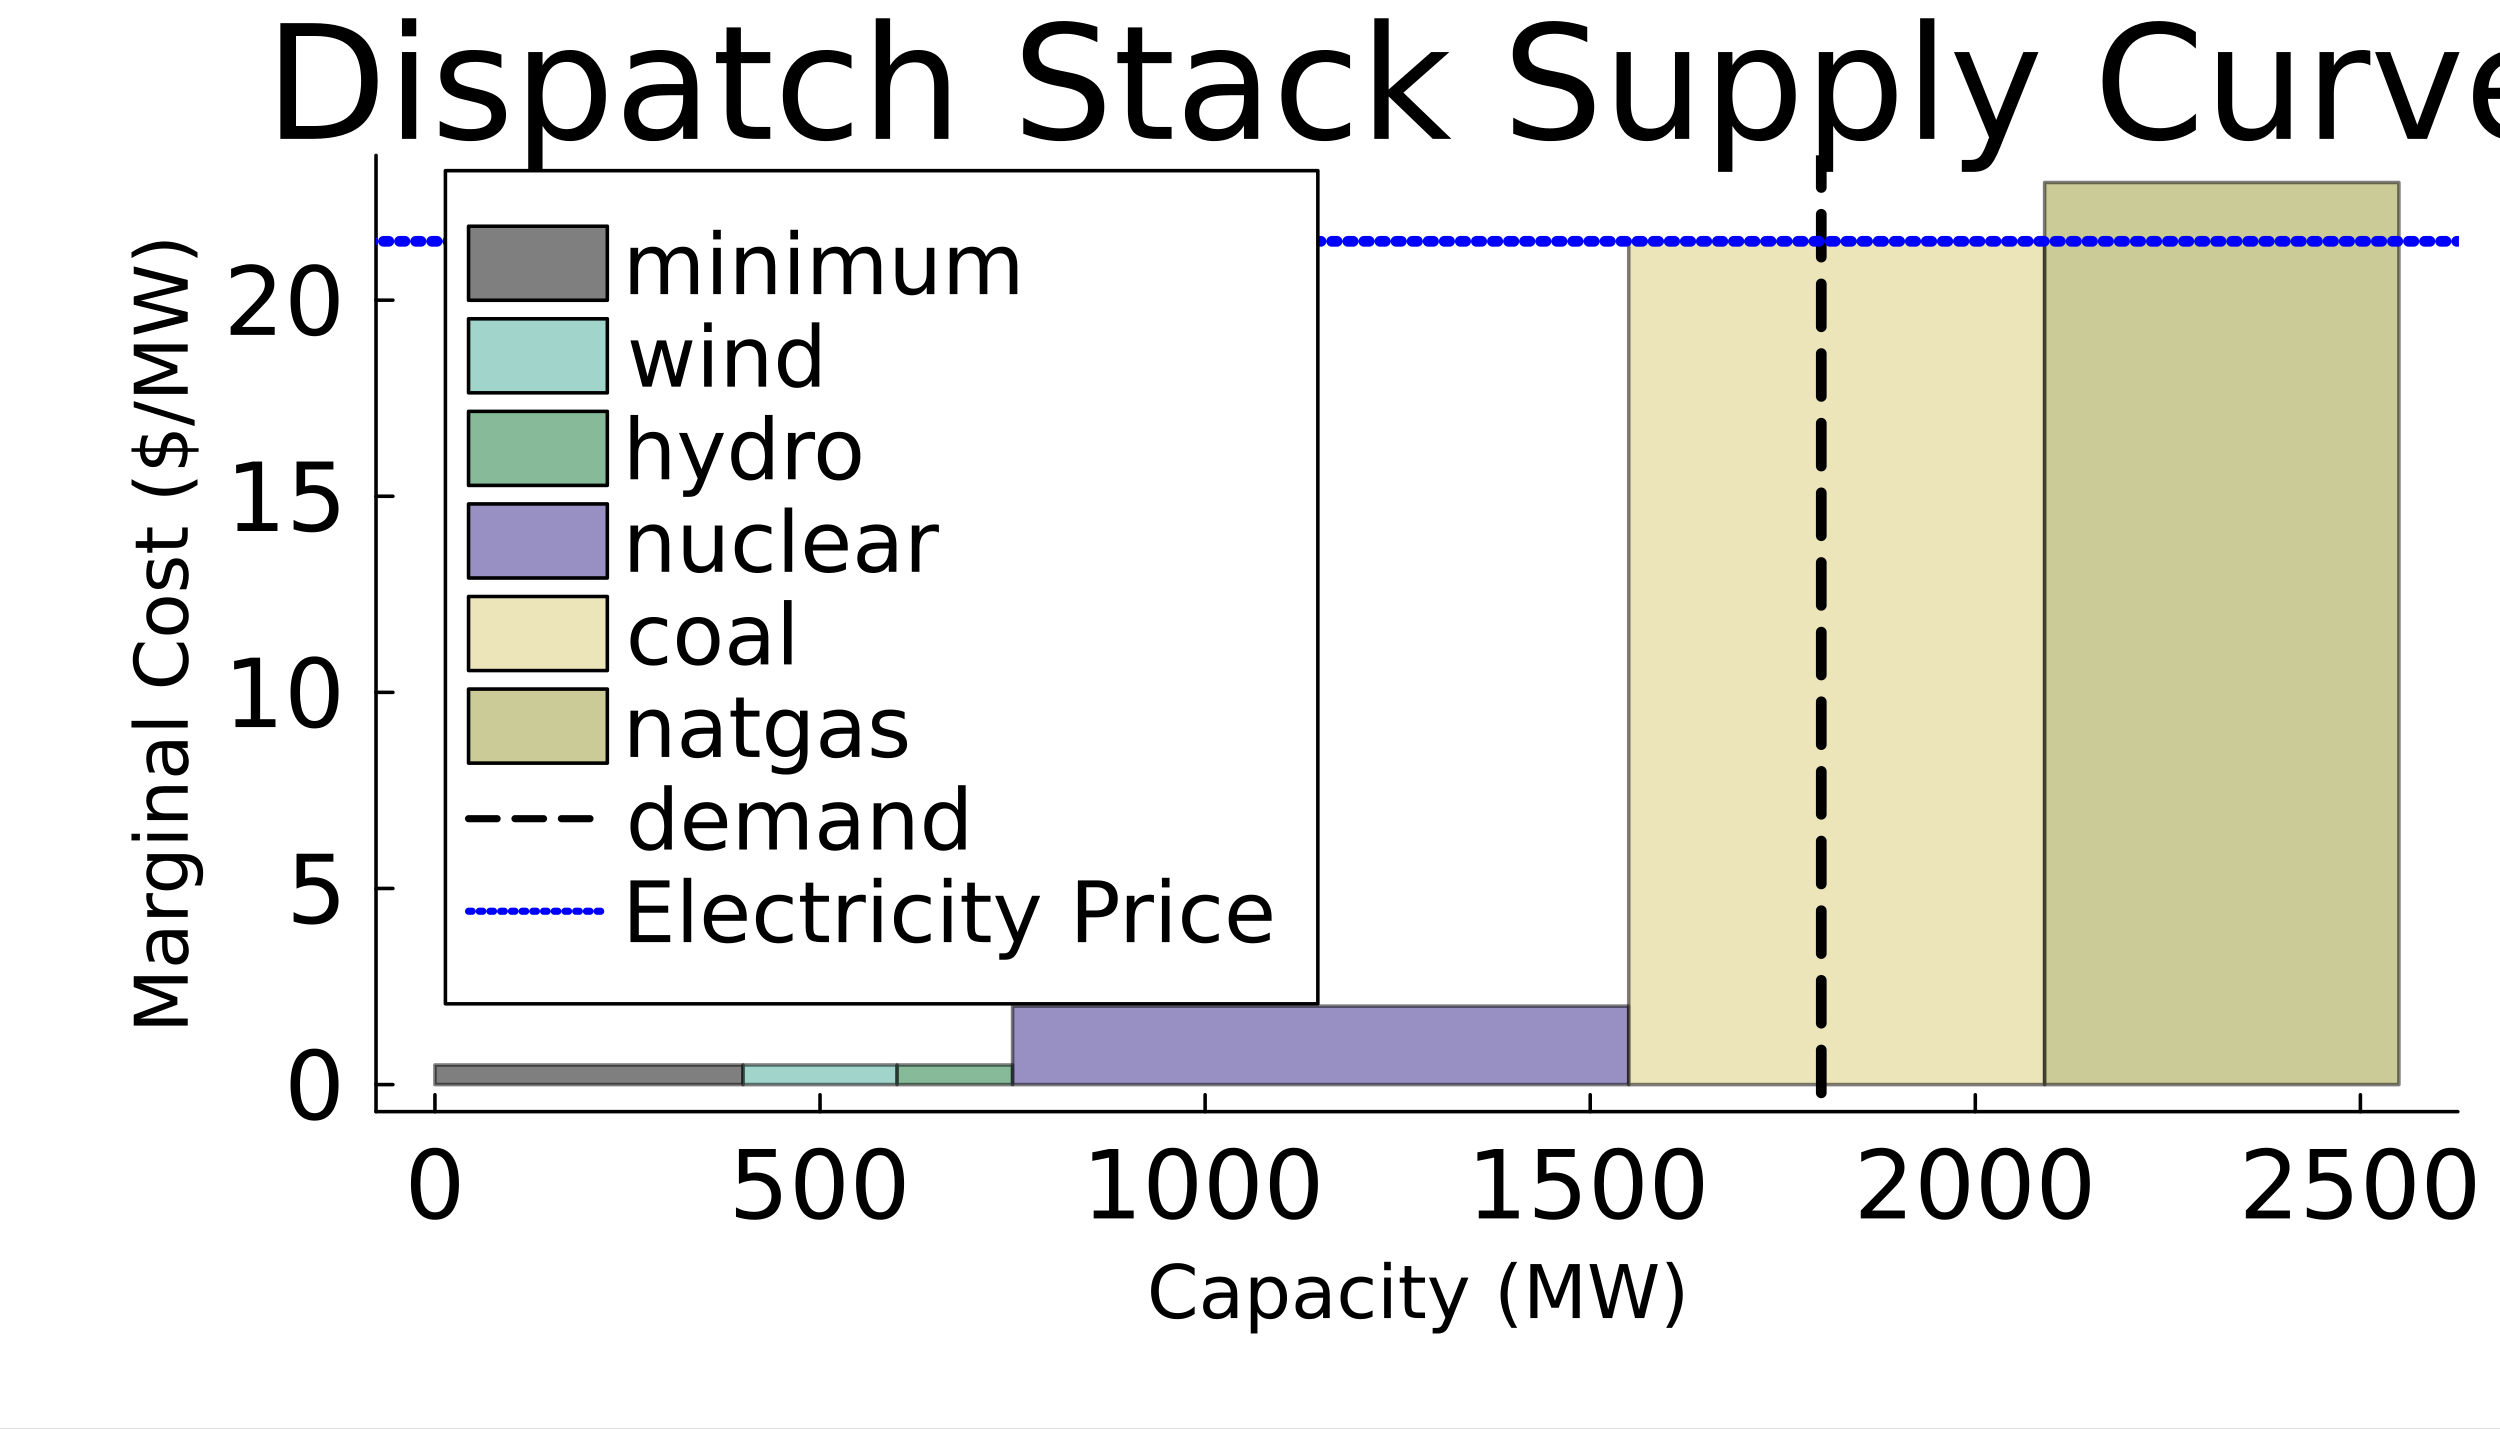 <?xml version="1.0" encoding="utf-8"?>
<svg xmlns="http://www.w3.org/2000/svg" xmlns:xlink="http://www.w3.org/1999/xlink" width="700" height="400" viewBox="0 0 2800 1600">
<rect x="0" y="0" width="2800" height="1600" fill="#808080" stroke="none"/>
<defs>
  <clipPath id="clip640">
    <rect x="0" y="0" width="2800" height="1600"/>
  </clipPath>
</defs>
<path clip-path="url(#clip640)" d="
M0 1600 L2800 1600 L2800 0 L0 0  Z
  " fill="#ffffff" fill-rule="evenodd" fill-opacity="1"/>
<defs>
  <clipPath id="clip641">
    <rect x="560" y="0" width="1961" height="1600"/>
  </clipPath>
</defs>
<path clip-path="url(#clip640)" d="
M421.145 1245.04 L2752.76 1245.04 L2752.76 174.078 L421.145 174.078  Z
  " fill="#ffffff" fill-rule="evenodd" fill-opacity="1"/>
<defs>
  <clipPath id="clip642">
    <rect x="421" y="174" width="2333" height="1072"/>
  </clipPath>
</defs>
<polyline clip-path="url(#clip640)" style="stroke:#000000; stroke-linecap:round; stroke-linejoin:round; stroke-width:4; stroke-opacity:1; fill:none" points="
  421.145,1245.04 2752.76,1245.04 
  "/>
<polyline clip-path="url(#clip640)" style="stroke:#000000; stroke-linecap:round; stroke-linejoin:round; stroke-width:4; stroke-opacity:1; fill:none" points="
  487.134,1245.04 487.134,1226.14 
  "/>
<polyline clip-path="url(#clip640)" style="stroke:#000000; stroke-linecap:round; stroke-linejoin:round; stroke-width:4; stroke-opacity:1; fill:none" points="
  918.435,1245.04 918.435,1226.14 
  "/>
<polyline clip-path="url(#clip640)" style="stroke:#000000; stroke-linecap:round; stroke-linejoin:round; stroke-width:4; stroke-opacity:1; fill:none" points="
  1349.74,1245.04 1349.74,1226.14 
  "/>
<polyline clip-path="url(#clip640)" style="stroke:#000000; stroke-linecap:round; stroke-linejoin:round; stroke-width:4; stroke-opacity:1; fill:none" points="
  1781.04,1245.04 1781.04,1226.14 
  "/>
<polyline clip-path="url(#clip640)" style="stroke:#000000; stroke-linecap:round; stroke-linejoin:round; stroke-width:4; stroke-opacity:1; fill:none" points="
  2212.34,1245.04 2212.34,1226.14 
  "/>
<polyline clip-path="url(#clip640)" style="stroke:#000000; stroke-linecap:round; stroke-linejoin:round; stroke-width:4; stroke-opacity:1; fill:none" points="
  2643.64,1245.04 2643.64,1226.14 
  "/>
<path clip-path="url(#clip640)" d="M487.134 1293.8 Q479.009 1293.8 474.895 1301.82 Q470.832 1309.79 470.832 1325.83 Q470.832 1341.82 474.895 1349.84 Q479.009 1357.81 487.134 1357.81 Q495.311 1357.81 499.374 1349.84 Q503.488 1341.82 503.488 1325.83 Q503.488 1309.79 499.374 1301.82 Q495.311 1293.8 487.134 1293.8 M487.134 1285.47 Q500.207 1285.47 507.082 1295.83 Q514.009 1306.15 514.009 1325.83 Q514.009 1345.47 507.082 1355.83 Q500.207 1366.15 487.134 1366.15 Q474.061 1366.15 467.134 1355.83 Q460.259 1345.47 460.259 1325.83 Q460.259 1306.15 467.134 1295.83 Q474.061 1285.47 487.134 1285.47 Z" fill="#000000" fill-rule="evenodd" fill-opacity="1" /><path clip-path="url(#clip640)" d="M827.576 1286.88 L868.878 1286.88 L868.878 1295.73 L837.211 1295.73 L837.211 1314.79 Q839.503 1314.01 841.794 1313.65 Q844.086 1313.23 846.378 1313.23 Q859.399 1313.23 867.003 1320.37 Q874.607 1327.5 874.607 1339.69 Q874.607 1352.24 866.794 1359.22 Q858.982 1366.15 844.763 1366.15 Q839.867 1366.15 834.763 1365.31 Q829.711 1364.48 824.295 1362.81 L824.295 1352.24 Q828.982 1354.79 833.982 1356.04 Q838.982 1357.29 844.555 1357.29 Q853.565 1357.29 858.826 1352.55 Q864.086 1347.81 864.086 1339.69 Q864.086 1331.56 858.826 1326.82 Q853.565 1322.08 844.555 1322.08 Q840.336 1322.08 836.117 1323.02 Q831.951 1323.96 827.576 1325.94 L827.576 1286.88 Z" fill="#000000" fill-rule="evenodd" fill-opacity="1" /><path clip-path="url(#clip640)" d="M917.836 1293.8 Q909.711 1293.8 905.596 1301.82 Q901.534 1309.79 901.534 1325.83 Q901.534 1341.82 905.596 1349.84 Q909.711 1357.81 917.836 1357.81 Q926.013 1357.81 930.075 1349.84 Q934.19 1341.82 934.19 1325.83 Q934.19 1309.79 930.075 1301.82 Q926.013 1293.8 917.836 1293.8 M917.836 1285.47 Q930.909 1285.47 937.784 1295.83 Q944.711 1306.15 944.711 1325.83 Q944.711 1345.47 937.784 1355.83 Q930.909 1366.15 917.836 1366.15 Q904.763 1366.15 897.836 1355.83 Q890.961 1345.47 890.961 1325.83 Q890.961 1306.15 897.836 1295.83 Q904.763 1285.47 917.836 1285.47 Z" fill="#000000" fill-rule="evenodd" fill-opacity="1" /><path clip-path="url(#clip640)" d="M985.7 1293.8 Q977.575 1293.8 973.46 1301.82 Q969.398 1309.79 969.398 1325.83 Q969.398 1341.82 973.46 1349.84 Q977.575 1357.81 985.7 1357.81 Q993.877 1357.81 997.939 1349.84 Q1002.05 1341.82 1002.05 1325.83 Q1002.05 1309.79 997.939 1301.82 Q993.877 1293.8 985.7 1293.8 M985.7 1285.47 Q998.773 1285.47 1005.65 1295.83 Q1012.57 1306.15 1012.57 1325.83 Q1012.57 1345.47 1005.65 1355.83 Q998.773 1366.15 985.7 1366.15 Q972.627 1366.15 965.7 1355.83 Q958.825 1345.47 958.825 1325.83 Q958.825 1306.15 965.7 1295.83 Q972.627 1285.47 985.7 1285.47 Z" fill="#000000" fill-rule="evenodd" fill-opacity="1" /><path clip-path="url(#clip640)" d="M1224.92 1355.78 L1242.11 1355.78 L1242.11 1296.46 L1223.41 1300.21 L1223.41 1290.63 L1242 1286.88 L1252.52 1286.88 L1252.52 1355.78 L1269.71 1355.78 L1269.71 1364.64 L1224.92 1364.64 L1224.92 1355.78 Z" fill="#000000" fill-rule="evenodd" fill-opacity="1" /><path clip-path="url(#clip640)" d="M1313.46 1293.8 Q1305.33 1293.8 1301.22 1301.82 Q1297.16 1309.79 1297.16 1325.83 Q1297.16 1341.82 1301.22 1349.84 Q1305.33 1357.81 1313.46 1357.81 Q1321.64 1357.81 1325.7 1349.84 Q1329.81 1341.82 1329.81 1325.83 Q1329.81 1309.79 1325.7 1301.82 Q1321.64 1293.8 1313.46 1293.8 M1313.46 1285.47 Q1326.53 1285.47 1333.41 1295.83 Q1340.33 1306.15 1340.33 1325.83 Q1340.33 1345.47 1333.41 1355.83 Q1326.53 1366.15 1313.46 1366.15 Q1300.39 1366.15 1293.46 1355.83 Q1286.58 1345.47 1286.58 1325.83 Q1286.58 1306.15 1293.46 1295.83 Q1300.39 1285.47 1313.46 1285.47 Z" fill="#000000" fill-rule="evenodd" fill-opacity="1" /><path clip-path="url(#clip640)" d="M1381.32 1293.8 Q1373.2 1293.8 1369.08 1301.82 Q1365.02 1309.79 1365.02 1325.83 Q1365.02 1341.82 1369.08 1349.84 Q1373.2 1357.81 1381.32 1357.81 Q1389.5 1357.81 1393.56 1349.84 Q1397.68 1341.82 1397.68 1325.83 Q1397.68 1309.79 1393.56 1301.82 Q1389.5 1293.8 1381.32 1293.8 M1381.32 1285.47 Q1394.4 1285.47 1401.27 1295.83 Q1408.2 1306.15 1408.2 1325.83 Q1408.2 1345.47 1401.27 1355.83 Q1394.4 1366.15 1381.32 1366.15 Q1368.25 1366.15 1361.32 1355.83 Q1354.45 1345.47 1354.45 1325.83 Q1354.45 1306.15 1361.32 1295.83 Q1368.25 1285.47 1381.32 1285.47 Z" fill="#000000" fill-rule="evenodd" fill-opacity="1" /><path clip-path="url(#clip640)" d="M1449.19 1293.8 Q1441.06 1293.8 1436.95 1301.82 Q1432.89 1309.79 1432.89 1325.83 Q1432.89 1341.82 1436.95 1349.84 Q1441.06 1357.81 1449.19 1357.81 Q1457.36 1357.81 1461.43 1349.84 Q1465.54 1341.82 1465.54 1325.83 Q1465.54 1309.79 1461.43 1301.82 Q1457.36 1293.8 1449.19 1293.8 M1449.19 1285.47 Q1462.26 1285.47 1469.14 1295.83 Q1476.06 1306.15 1476.06 1325.83 Q1476.06 1345.47 1469.14 1355.83 Q1462.26 1366.15 1449.19 1366.15 Q1436.11 1366.15 1429.19 1355.83 Q1422.31 1345.47 1422.31 1325.83 Q1422.31 1306.15 1429.19 1295.83 Q1436.11 1285.47 1449.19 1285.47 Z" fill="#000000" fill-rule="evenodd" fill-opacity="1" /><path clip-path="url(#clip640)" d="M1656.22 1355.78 L1673.41 1355.78 L1673.41 1296.46 L1654.71 1300.21 L1654.71 1290.63 L1673.3 1286.88 L1683.82 1286.88 L1683.82 1355.78 L1701.01 1355.78 L1701.01 1364.64 L1656.22 1364.64 L1656.22 1355.78 Z" fill="#000000" fill-rule="evenodd" fill-opacity="1" /><path clip-path="url(#clip640)" d="M1722.36 1286.88 L1763.67 1286.88 L1763.67 1295.73 L1732 1295.73 L1732 1314.79 Q1734.29 1314.01 1736.58 1313.65 Q1738.87 1313.23 1741.17 1313.23 Q1754.19 1313.23 1761.79 1320.37 Q1769.4 1327.5 1769.4 1339.69 Q1769.4 1352.24 1761.58 1359.22 Q1753.77 1366.15 1739.55 1366.15 Q1734.66 1366.15 1729.55 1365.31 Q1724.5 1364.48 1719.08 1362.81 L1719.08 1352.24 Q1723.77 1354.79 1728.77 1356.04 Q1733.77 1357.29 1739.34 1357.29 Q1748.35 1357.29 1753.61 1352.55 Q1758.87 1347.81 1758.87 1339.69 Q1758.87 1331.56 1753.61 1326.82 Q1748.35 1322.08 1739.34 1322.08 Q1735.12 1322.08 1730.91 1323.02 Q1726.74 1323.96 1722.36 1325.94 L1722.36 1286.88 Z" fill="#000000" fill-rule="evenodd" fill-opacity="1" /><path clip-path="url(#clip640)" d="M1812.62 1293.8 Q1804.5 1293.8 1800.38 1301.82 Q1796.32 1309.79 1796.32 1325.83 Q1796.32 1341.82 1800.38 1349.84 Q1804.5 1357.81 1812.62 1357.81 Q1820.8 1357.81 1824.86 1349.84 Q1828.98 1341.82 1828.98 1325.83 Q1828.98 1309.79 1824.86 1301.82 Q1820.8 1293.8 1812.62 1293.8 M1812.62 1285.47 Q1825.7 1285.47 1832.57 1295.83 Q1839.5 1306.15 1839.5 1325.83 Q1839.5 1345.47 1832.57 1355.83 Q1825.7 1366.15 1812.62 1366.15 Q1799.55 1366.15 1792.62 1355.83 Q1785.75 1345.47 1785.75 1325.83 Q1785.75 1306.15 1792.62 1295.83 Q1799.55 1285.47 1812.62 1285.47 Z" fill="#000000" fill-rule="evenodd" fill-opacity="1" /><path clip-path="url(#clip640)" d="M1880.49 1293.8 Q1872.36 1293.8 1868.25 1301.82 Q1864.19 1309.79 1864.19 1325.83 Q1864.19 1341.82 1868.25 1349.84 Q1872.36 1357.81 1880.49 1357.81 Q1888.67 1357.81 1892.73 1349.84 Q1896.84 1341.82 1896.84 1325.83 Q1896.84 1309.79 1892.73 1301.82 Q1888.67 1293.8 1880.49 1293.8 M1880.49 1285.47 Q1893.56 1285.47 1900.44 1295.83 Q1907.36 1306.15 1907.36 1325.83 Q1907.36 1345.47 1900.44 1355.83 Q1893.56 1366.15 1880.49 1366.15 Q1867.42 1366.15 1860.49 1355.83 Q1853.61 1345.47 1853.61 1325.83 Q1853.61 1306.15 1860.49 1295.83 Q1867.42 1285.47 1880.49 1285.47 Z" fill="#000000" fill-rule="evenodd" fill-opacity="1" /><path clip-path="url(#clip640)" d="M2096.71 1355.78 L2133.43 1355.78 L2133.43 1364.64 L2084.06 1364.64 L2084.06 1355.78 Q2090.05 1349.58 2100.36 1339.17 Q2110.72 1328.7 2113.38 1325.68 Q2118.43 1320 2120.41 1316.09 Q2122.44 1312.14 2122.44 1308.33 Q2122.44 1302.14 2118.07 1298.23 Q2113.74 1294.32 2106.76 1294.32 Q2101.82 1294.32 2096.3 1296.04 Q2090.83 1297.76 2084.58 1301.25 L2084.58 1290.63 Q2090.93 1288.07 2096.45 1286.77 Q2101.97 1285.47 2106.56 1285.47 Q2118.64 1285.47 2125.83 1291.51 Q2133.01 1297.55 2133.01 1307.66 Q2133.01 1312.45 2131.19 1316.77 Q2129.42 1321.04 2124.68 1326.88 Q2123.38 1328.39 2116.4 1335.63 Q2109.42 1342.81 2096.71 1355.78 Z" fill="#000000" fill-rule="evenodd" fill-opacity="1" /><path clip-path="url(#clip640)" d="M2178.01 1293.8 Q2169.89 1293.8 2165.77 1301.82 Q2161.71 1309.79 2161.71 1325.83 Q2161.71 1341.82 2165.77 1349.84 Q2169.89 1357.81 2178.01 1357.81 Q2186.19 1357.81 2190.25 1349.84 Q2194.37 1341.82 2194.37 1325.83 Q2194.37 1309.79 2190.25 1301.82 Q2186.19 1293.8 2178.01 1293.8 M2178.01 1285.47 Q2191.09 1285.47 2197.96 1295.83 Q2204.89 1306.15 2204.89 1325.83 Q2204.89 1345.47 2197.96 1355.83 Q2191.09 1366.15 2178.01 1366.15 Q2164.94 1366.15 2158.01 1355.83 Q2151.14 1345.47 2151.14 1325.83 Q2151.14 1306.15 2158.01 1295.83 Q2164.94 1285.47 2178.01 1285.47 Z" fill="#000000" fill-rule="evenodd" fill-opacity="1" /><path clip-path="url(#clip640)" d="M2245.88 1293.8 Q2237.75 1293.8 2233.64 1301.82 Q2229.58 1309.79 2229.58 1325.83 Q2229.58 1341.82 2233.64 1349.84 Q2237.75 1357.81 2245.88 1357.81 Q2254.05 1357.81 2258.12 1349.84 Q2262.23 1341.82 2262.23 1325.83 Q2262.23 1309.79 2258.12 1301.82 Q2254.05 1293.8 2245.88 1293.8 M2245.88 1285.47 Q2258.95 1285.47 2265.83 1295.83 Q2272.75 1306.15 2272.75 1325.83 Q2272.75 1345.47 2265.83 1355.83 Q2258.95 1366.15 2245.88 1366.15 Q2232.8 1366.15 2225.88 1355.83 Q2219 1345.47 2219 1325.83 Q2219 1306.15 2225.88 1295.83 Q2232.8 1285.47 2245.88 1285.47 Z" fill="#000000" fill-rule="evenodd" fill-opacity="1" /><path clip-path="url(#clip640)" d="M2313.74 1293.8 Q2305.62 1293.8 2301.5 1301.82 Q2297.44 1309.79 2297.44 1325.83 Q2297.44 1341.82 2301.5 1349.84 Q2305.62 1357.81 2313.74 1357.81 Q2321.92 1357.81 2325.98 1349.84 Q2330.1 1341.82 2330.1 1325.83 Q2330.1 1309.79 2325.98 1301.82 Q2321.92 1293.8 2313.74 1293.8 M2313.74 1285.47 Q2326.81 1285.47 2333.69 1295.83 Q2340.62 1306.15 2340.62 1325.83 Q2340.62 1345.47 2333.69 1355.83 Q2326.81 1366.15 2313.74 1366.15 Q2300.67 1366.15 2293.74 1355.83 Q2286.87 1345.47 2286.87 1325.83 Q2286.87 1306.15 2293.74 1295.83 Q2300.67 1285.47 2313.74 1285.47 Z" fill="#000000" fill-rule="evenodd" fill-opacity="1" /><path clip-path="url(#clip640)" d="M2528.01 1355.78 L2564.73 1355.78 L2564.73 1364.64 L2515.36 1364.64 L2515.36 1355.78 Q2521.35 1349.58 2531.66 1339.17 Q2542.02 1328.7 2544.68 1325.68 Q2549.73 1320 2551.71 1316.09 Q2553.74 1312.14 2553.74 1308.33 Q2553.74 1302.14 2549.37 1298.23 Q2545.04 1294.32 2538.06 1294.32 Q2533.12 1294.32 2527.6 1296.04 Q2522.13 1297.76 2515.88 1301.25 L2515.88 1290.63 Q2522.23 1288.07 2527.75 1286.77 Q2533.27 1285.47 2537.86 1285.47 Q2549.94 1285.47 2557.13 1291.51 Q2564.31 1297.55 2564.31 1307.66 Q2564.31 1312.45 2562.49 1316.77 Q2560.72 1321.04 2555.98 1326.88 Q2554.68 1328.39 2547.7 1335.63 Q2540.72 1342.81 2528.01 1355.78 Z" fill="#000000" fill-rule="evenodd" fill-opacity="1" /><path clip-path="url(#clip640)" d="M2586.92 1286.88 L2628.22 1286.88 L2628.22 1295.73 L2596.55 1295.73 L2596.55 1314.79 Q2598.85 1314.01 2601.14 1313.65 Q2603.43 1313.23 2605.72 1313.23 Q2618.74 1313.23 2626.35 1320.37 Q2633.95 1327.5 2633.95 1339.69 Q2633.95 1352.24 2626.14 1359.22 Q2618.32 1366.15 2604.11 1366.15 Q2599.21 1366.15 2594.11 1365.31 Q2589.05 1364.48 2583.64 1362.81 L2583.64 1352.24 Q2588.32 1354.79 2593.32 1356.04 Q2598.32 1357.29 2603.9 1357.29 Q2612.91 1357.29 2618.17 1352.55 Q2623.43 1347.81 2623.43 1339.69 Q2623.43 1331.56 2618.17 1326.82 Q2612.91 1322.08 2603.9 1322.08 Q2599.68 1322.08 2595.46 1323.02 Q2591.29 1323.96 2586.92 1325.94 L2586.92 1286.88 Z" fill="#000000" fill-rule="evenodd" fill-opacity="1" /><path clip-path="url(#clip640)" d="M2677.18 1293.8 Q2669.05 1293.8 2664.94 1301.82 Q2660.88 1309.79 2660.88 1325.83 Q2660.88 1341.82 2664.94 1349.84 Q2669.05 1357.81 2677.18 1357.81 Q2685.36 1357.81 2689.42 1349.84 Q2693.53 1341.82 2693.53 1325.83 Q2693.53 1309.79 2689.42 1301.82 Q2685.36 1293.8 2677.18 1293.8 M2677.18 1285.47 Q2690.25 1285.47 2697.13 1295.83 Q2704.05 1306.15 2704.05 1325.83 Q2704.05 1345.47 2697.13 1355.83 Q2690.25 1366.15 2677.18 1366.15 Q2664.11 1366.15 2657.18 1355.83 Q2650.3 1345.47 2650.3 1325.83 Q2650.3 1306.15 2657.18 1295.83 Q2664.11 1285.47 2677.18 1285.47 Z" fill="#000000" fill-rule="evenodd" fill-opacity="1" /><path clip-path="url(#clip640)" d="M2745.04 1293.8 Q2736.92 1293.8 2732.8 1301.82 Q2728.74 1309.79 2728.74 1325.83 Q2728.74 1341.82 2732.8 1349.84 Q2736.92 1357.81 2745.04 1357.81 Q2753.22 1357.81 2757.28 1349.84 Q2761.4 1341.82 2761.4 1325.83 Q2761.4 1309.79 2757.28 1301.82 Q2753.22 1293.8 2745.04 1293.8 M2745.04 1285.47 Q2758.12 1285.47 2764.99 1295.83 Q2771.92 1306.15 2771.92 1325.83 Q2771.92 1345.47 2764.99 1355.83 Q2758.12 1366.15 2745.04 1366.15 Q2731.97 1366.15 2725.04 1355.83 Q2718.17 1345.47 2718.17 1325.83 Q2718.17 1306.15 2725.04 1295.83 Q2731.97 1285.47 2745.04 1285.47 Z" fill="#000000" fill-rule="evenodd" fill-opacity="1" /><path clip-path="url(#clip640)" d="M1337.98 1420.43 L1337.98 1429.06 Q1333.85 1425.21 1329.15 1423.31 Q1324.49 1421.4 1319.23 1421.4 Q1308.86 1421.4 1303.35 1427.76 Q1297.84 1434.08 1297.84 1446.07 Q1297.84 1458.02 1303.35 1464.38 Q1308.86 1470.7 1319.23 1470.7 Q1324.49 1470.7 1329.15 1468.8 Q1333.85 1466.89 1337.98 1463.05 L1337.98 1471.59 Q1333.69 1474.51 1328.87 1475.97 Q1324.09 1477.43 1318.74 1477.43 Q1305.01 1477.43 1297.11 1469.04 Q1289.21 1460.62 1289.21 1446.07 Q1289.21 1431.49 1297.11 1423.1 Q1305.01 1414.68 1318.74 1414.68 Q1324.17 1414.68 1328.95 1416.14 Q1333.77 1417.55 1337.98 1420.43 Z" fill="#000000" fill-rule="evenodd" fill-opacity="1" /><path clip-path="url(#clip640)" d="M1370.92 1453.45 Q1361.88 1453.45 1358.4 1455.51 Q1354.91 1457.58 1354.91 1462.56 Q1354.91 1466.53 1357.51 1468.88 Q1360.14 1471.19 1364.64 1471.19 Q1370.83 1471.19 1374.56 1466.81 Q1378.33 1462.4 1378.33 1455.11 L1378.33 1453.45 L1370.92 1453.45 M1385.78 1450.37 L1385.78 1476.25 L1378.33 1476.25 L1378.33 1469.37 Q1375.78 1473.5 1371.97 1475.48 Q1368.16 1477.43 1362.65 1477.43 Q1355.68 1477.43 1351.55 1473.54 Q1347.46 1469.61 1347.46 1463.05 Q1347.46 1455.39 1352.57 1451.5 Q1357.71 1447.61 1367.88 1447.61 L1378.33 1447.61 L1378.33 1446.88 Q1378.33 1441.74 1374.93 1438.94 Q1371.56 1436.11 1365.45 1436.11 Q1361.56 1436.11 1357.87 1437.04 Q1354.19 1437.97 1350.78 1439.83 L1350.78 1432.95 Q1354.87 1431.37 1358.72 1430.6 Q1362.57 1429.79 1366.22 1429.79 Q1376.06 1429.79 1380.92 1434.89 Q1385.78 1440 1385.78 1450.37 Z" fill="#000000" fill-rule="evenodd" fill-opacity="1" /><path clip-path="url(#clip640)" d="M1408.35 1469.45 L1408.35 1493.51 L1400.85 1493.51 L1400.85 1430.88 L1408.35 1430.88 L1408.35 1437.77 Q1410.7 1433.72 1414.26 1431.77 Q1417.87 1429.79 1422.85 1429.79 Q1431.11 1429.79 1436.26 1436.35 Q1441.44 1442.91 1441.44 1453.61 Q1441.44 1464.3 1436.26 1470.86 Q1431.11 1477.43 1422.85 1477.43 Q1417.87 1477.43 1414.26 1475.48 Q1410.7 1473.5 1408.35 1469.45 M1433.7 1453.61 Q1433.7 1445.38 1430.3 1440.73 Q1426.94 1436.03 1421.03 1436.03 Q1415.11 1436.03 1411.71 1440.73 Q1408.35 1445.38 1408.35 1453.61 Q1408.35 1461.83 1411.71 1466.53 Q1415.11 1471.19 1421.03 1471.19 Q1426.94 1471.19 1430.3 1466.53 Q1433.7 1461.83 1433.7 1453.61 Z" fill="#000000" fill-rule="evenodd" fill-opacity="1" /><path clip-path="url(#clip640)" d="M1474.42 1453.45 Q1465.38 1453.45 1461.9 1455.51 Q1458.42 1457.58 1458.42 1462.56 Q1458.42 1466.53 1461.01 1468.88 Q1463.64 1471.19 1468.14 1471.19 Q1474.34 1471.19 1478.06 1466.81 Q1481.83 1462.4 1481.83 1455.11 L1481.83 1453.45 L1474.42 1453.45 M1489.28 1450.37 L1489.28 1476.25 L1481.83 1476.25 L1481.83 1469.37 Q1479.28 1473.5 1475.47 1475.48 Q1471.66 1477.43 1466.15 1477.43 Q1459.18 1477.43 1455.05 1473.54 Q1450.96 1469.61 1450.96 1463.05 Q1450.96 1455.39 1456.07 1451.5 Q1461.21 1447.61 1471.38 1447.61 L1481.83 1447.61 L1481.83 1446.88 Q1481.83 1441.74 1478.43 1438.94 Q1475.06 1436.11 1468.95 1436.11 Q1465.06 1436.11 1461.37 1437.04 Q1457.69 1437.97 1454.28 1439.83 L1454.28 1432.95 Q1458.37 1431.37 1462.22 1430.6 Q1466.07 1429.79 1469.72 1429.79 Q1479.56 1429.79 1484.42 1434.89 Q1489.28 1440 1489.28 1450.37 Z" fill="#000000" fill-rule="evenodd" fill-opacity="1" /><path clip-path="url(#clip640)" d="M1537.29 1432.62 L1537.29 1439.59 Q1534.13 1437.85 1530.93 1437 Q1527.77 1436.11 1524.53 1436.11 Q1517.27 1436.11 1513.26 1440.73 Q1509.25 1445.3 1509.25 1453.61 Q1509.25 1461.91 1513.26 1466.53 Q1517.27 1471.11 1524.53 1471.11 Q1527.77 1471.11 1530.93 1470.26 Q1534.13 1469.37 1537.29 1467.62 L1537.29 1474.51 Q1534.17 1475.97 1530.8 1476.7 Q1527.48 1477.43 1523.72 1477.43 Q1513.47 1477.43 1507.43 1470.99 Q1501.4 1464.55 1501.4 1453.61 Q1501.4 1442.51 1507.47 1436.15 Q1513.59 1429.79 1524.2 1429.79 Q1527.65 1429.79 1530.93 1430.52 Q1534.21 1431.21 1537.29 1432.62 Z" fill="#000000" fill-rule="evenodd" fill-opacity="1" /><path clip-path="url(#clip640)" d="M1550.25 1430.88 L1557.7 1430.88 L1557.7 1476.25 L1550.25 1476.25 L1550.25 1430.88 M1550.25 1413.22 L1557.7 1413.22 L1557.7 1422.66 L1550.25 1422.66 L1550.25 1413.22 Z" fill="#000000" fill-rule="evenodd" fill-opacity="1" /><path clip-path="url(#clip640)" d="M1580.67 1418 L1580.67 1430.88 L1596.02 1430.88 L1596.02 1436.67 L1580.67 1436.67 L1580.67 1461.3 Q1580.67 1466.85 1582.17 1468.43 Q1583.71 1470.01 1588.37 1470.01 L1596.02 1470.01 L1596.02 1476.25 L1588.37 1476.25 Q1579.74 1476.25 1576.46 1473.05 Q1573.18 1469.81 1573.18 1461.3 L1573.18 1436.67 L1567.71 1436.67 L1567.71 1430.88 L1573.18 1430.88 L1573.18 1418 L1580.67 1418 Z" fill="#000000" fill-rule="evenodd" fill-opacity="1" /><path clip-path="url(#clip640)" d="M1624.7 1480.47 Q1621.55 1488.57 1618.55 1491.04 Q1615.55 1493.51 1610.53 1493.51 L1604.57 1493.51 L1604.57 1487.27 L1608.95 1487.27 Q1612.03 1487.27 1613.73 1485.81 Q1615.43 1484.35 1617.49 1478.93 L1618.83 1475.52 L1600.48 1430.88 L1608.38 1430.88 L1622.56 1466.37 L1636.74 1430.88 L1644.64 1430.88 L1624.7 1480.47 Z" fill="#000000" fill-rule="evenodd" fill-opacity="1" /><path clip-path="url(#clip640)" d="M1699.2 1413.3 Q1693.77 1422.62 1691.14 1431.73 Q1688.51 1440.85 1688.51 1450.2 Q1688.51 1459.56 1691.14 1468.76 Q1693.81 1477.91 1699.2 1487.19 L1692.72 1487.19 Q1686.64 1477.67 1683.61 1468.47 Q1680.61 1459.28 1680.61 1450.2 Q1680.61 1441.17 1683.61 1432.02 Q1686.6 1422.86 1692.72 1413.3 L1699.2 1413.3 Z" fill="#000000" fill-rule="evenodd" fill-opacity="1" /><path clip-path="url(#clip640)" d="M1713.99 1415.77 L1726.18 1415.77 L1741.61 1456.93 L1757.13 1415.77 L1769.32 1415.77 L1769.32 1476.25 L1761.34 1476.25 L1761.34 1423.14 L1745.75 1464.63 L1737.52 1464.63 L1721.93 1423.14 L1721.93 1476.25 L1713.99 1476.25 L1713.99 1415.77 Z" fill="#000000" fill-rule="evenodd" fill-opacity="1" /><path clip-path="url(#clip640)" d="M1780.18 1415.77 L1788.44 1415.77 L1801.16 1466.89 L1813.84 1415.77 L1823.04 1415.77 L1835.76 1466.89 L1848.44 1415.77 L1856.74 1415.77 L1841.55 1476.25 L1831.26 1476.25 L1818.5 1423.75 L1805.62 1476.25 L1795.33 1476.25 L1780.18 1415.77 Z" fill="#000000" fill-rule="evenodd" fill-opacity="1" /><path clip-path="url(#clip640)" d="M1866.1 1413.3 L1872.58 1413.3 Q1878.66 1422.86 1881.65 1432.02 Q1884.69 1441.17 1884.69 1450.2 Q1884.69 1459.28 1881.65 1468.47 Q1878.66 1477.67 1872.58 1487.19 L1866.1 1487.19 Q1871.49 1477.91 1874.12 1468.76 Q1876.79 1459.56 1876.79 1450.2 Q1876.79 1440.85 1874.12 1431.73 Q1871.49 1422.62 1866.1 1413.3 Z" fill="#000000" fill-rule="evenodd" fill-opacity="1" /><polyline clip-path="url(#clip640)" style="stroke:#000000; stroke-linecap:round; stroke-linejoin:round; stroke-width:4; stroke-opacity:1; fill:none" points="
  421.145,1245.04 421.145,174.078 
  "/>
<polyline clip-path="url(#clip640)" style="stroke:#000000; stroke-linecap:round; stroke-linejoin:round; stroke-width:4; stroke-opacity:1; fill:none" points="
  421.145,1214.73 440.043,1214.73 
  "/>
<polyline clip-path="url(#clip640)" style="stroke:#000000; stroke-linecap:round; stroke-linejoin:round; stroke-width:4; stroke-opacity:1; fill:none" points="
  421.145,995.087 440.043,995.087 
  "/>
<polyline clip-path="url(#clip640)" style="stroke:#000000; stroke-linecap:round; stroke-linejoin:round; stroke-width:4; stroke-opacity:1; fill:none" points="
  421.145,775.449 440.043,775.449 
  "/>
<polyline clip-path="url(#clip640)" style="stroke:#000000; stroke-linecap:round; stroke-linejoin:round; stroke-width:4; stroke-opacity:1; fill:none" points="
  421.145,555.81 440.043,555.81 
  "/>
<polyline clip-path="url(#clip640)" style="stroke:#000000; stroke-linecap:round; stroke-linejoin:round; stroke-width:4; stroke-opacity:1; fill:none" points="
  421.145,336.171 440.043,336.171 
  "/>
<path clip-path="url(#clip640)" d="M352.27 1182.77 Q344.145 1182.77 340.031 1190.79 Q335.968 1198.76 335.968 1214.8 Q335.968 1230.79 340.031 1238.81 Q344.145 1246.78 352.27 1246.78 Q360.447 1246.78 364.51 1238.81 Q368.624 1230.79 368.624 1214.8 Q368.624 1198.76 364.51 1190.79 Q360.447 1182.77 352.27 1182.77 M352.27 1174.44 Q365.343 1174.44 372.218 1184.8 Q379.145 1195.12 379.145 1214.8 Q379.145 1234.44 372.218 1244.8 Q365.343 1255.12 352.27 1255.12 Q339.197 1255.12 332.27 1244.8 Q325.395 1234.44 325.395 1214.8 Q325.395 1195.12 332.27 1184.8 Q339.197 1174.44 352.27 1174.44 Z" fill="#000000" fill-rule="evenodd" fill-opacity="1" /><path clip-path="url(#clip640)" d="M332.114 956.207 L373.416 956.207 L373.416 965.061 L341.749 965.061 L341.749 984.124 Q344.041 983.343 346.333 982.978 Q348.624 982.561 350.916 982.561 Q363.937 982.561 371.541 989.697 Q379.145 996.832 379.145 1009.02 Q379.145 1021.57 371.333 1028.55 Q363.52 1035.48 349.302 1035.48 Q344.406 1035.48 339.302 1034.64 Q334.25 1033.81 328.833 1032.14 L328.833 1021.57 Q333.52 1024.12 338.52 1025.37 Q343.52 1026.62 349.093 1026.62 Q358.104 1026.62 363.364 1021.88 Q368.624 1017.14 368.624 1009.02 Q368.624 1000.89 363.364 996.155 Q358.104 991.415 349.093 991.415 Q344.874 991.415 340.656 992.353 Q336.489 993.29 332.114 995.27 L332.114 956.207 Z" fill="#000000" fill-rule="evenodd" fill-opacity="1" /><path clip-path="url(#clip640)" d="M263.729 805.474 L280.916 805.474 L280.916 746.152 L262.219 749.902 L262.219 740.319 L280.812 736.569 L291.333 736.569 L291.333 805.474 L308.521 805.474 L308.521 814.329 L263.729 814.329 L263.729 805.474 Z" fill="#000000" fill-rule="evenodd" fill-opacity="1" /><path clip-path="url(#clip640)" d="M352.27 743.496 Q344.145 743.496 340.031 751.516 Q335.968 759.485 335.968 775.527 Q335.968 791.516 340.031 799.537 Q344.145 807.506 352.27 807.506 Q360.447 807.506 364.51 799.537 Q368.624 791.516 368.624 775.527 Q368.624 759.485 364.51 751.516 Q360.447 743.496 352.27 743.496 M352.27 735.162 Q365.343 735.162 372.218 745.527 Q379.145 755.839 379.145 775.527 Q379.145 795.162 372.218 805.527 Q365.343 815.839 352.27 815.839 Q339.197 815.839 332.27 805.527 Q325.395 795.162 325.395 775.527 Q325.395 755.839 332.27 745.527 Q339.197 735.162 352.27 735.162 Z" fill="#000000" fill-rule="evenodd" fill-opacity="1" /><path clip-path="url(#clip640)" d="M265.969 585.836 L283.156 585.836 L283.156 526.513 L264.458 530.263 L264.458 520.68 L283.052 516.93 L293.573 516.93 L293.573 585.836 L310.76 585.836 L310.76 594.69 L265.969 594.69 L265.969 585.836 Z" fill="#000000" fill-rule="evenodd" fill-opacity="1" /><path clip-path="url(#clip640)" d="M332.114 516.93 L373.416 516.93 L373.416 525.784 L341.749 525.784 L341.749 544.846 Q344.041 544.065 346.333 543.701 Q348.624 543.284 350.916 543.284 Q363.937 543.284 371.541 550.419 Q379.145 557.555 379.145 569.742 Q379.145 582.294 371.333 589.273 Q363.52 596.2 349.302 596.2 Q344.406 596.2 339.302 595.367 Q334.25 594.534 328.833 592.867 L328.833 582.294 Q333.52 584.846 338.52 586.096 Q343.52 587.346 349.093 587.346 Q358.104 587.346 363.364 582.607 Q368.624 577.867 368.624 569.742 Q368.624 561.617 363.364 556.878 Q358.104 552.138 349.093 552.138 Q344.874 552.138 340.656 553.076 Q336.489 554.013 332.114 555.992 L332.114 516.93 Z" fill="#000000" fill-rule="evenodd" fill-opacity="1" /><path clip-path="url(#clip640)" d="M270.969 366.197 L307.687 366.197 L307.687 375.051 L258.312 375.051 L258.312 366.197 Q264.302 359.999 274.614 349.583 Q284.979 339.114 287.635 336.093 Q292.687 330.416 294.666 326.51 Q296.698 322.551 296.698 318.749 Q296.698 312.552 292.323 308.645 Q288 304.739 281.021 304.739 Q276.073 304.739 270.552 306.458 Q265.083 308.177 258.833 311.666 L258.833 301.041 Q265.187 298.489 270.708 297.187 Q276.229 295.885 280.812 295.885 Q292.896 295.885 300.083 301.927 Q307.271 307.968 307.271 318.072 Q307.271 322.864 305.448 327.187 Q303.677 331.458 298.937 337.291 Q297.635 338.801 290.656 346.041 Q283.677 353.228 270.969 366.197 Z" fill="#000000" fill-rule="evenodd" fill-opacity="1" /><path clip-path="url(#clip640)" d="M352.27 304.218 Q344.145 304.218 340.031 312.239 Q335.968 320.208 335.968 336.249 Q335.968 352.239 340.031 360.26 Q344.145 368.228 352.27 368.228 Q360.447 368.228 364.51 360.26 Q368.624 352.239 368.624 336.249 Q368.624 320.208 364.51 312.239 Q360.447 304.218 352.27 304.218 M352.27 295.885 Q365.343 295.885 372.218 306.249 Q379.145 316.562 379.145 336.249 Q379.145 355.885 372.218 366.249 Q365.343 376.562 352.27 376.562 Q339.197 376.562 332.27 366.249 Q325.395 355.885 325.395 336.249 Q325.395 316.562 332.27 306.249 Q339.197 295.885 352.27 295.885 Z" fill="#000000" fill-rule="evenodd" fill-opacity="1" /><path clip-path="url(#clip640)" d="M149.784 1148.68 L149.784 1136.48 L190.942 1121.05 L149.784 1105.53 L149.784 1093.34 L210.264 1093.34 L210.264 1101.32 L157.157 1101.32 L198.638 1116.92 L198.638 1125.14 L157.157 1140.74 L210.264 1140.74 L210.264 1148.68 L149.784 1148.68 Z" fill="#000000" fill-rule="evenodd" fill-opacity="1" /><path clip-path="url(#clip640)" d="M187.458 1056.8 Q187.458 1065.83 189.524 1069.32 Q191.59 1072.8 196.572 1072.8 Q200.542 1072.8 202.892 1070.21 Q205.201 1067.58 205.201 1063.08 Q205.201 1056.88 200.826 1053.15 Q196.41 1049.39 189.119 1049.39 L187.458 1049.39 L187.458 1056.8 M184.379 1041.93 L210.264 1041.93 L210.264 1049.39 L203.378 1049.39 Q207.51 1051.94 209.495 1055.75 Q211.439 1059.56 211.439 1065.06 Q211.439 1072.03 207.55 1076.16 Q203.621 1080.26 197.058 1080.26 Q189.402 1080.26 185.513 1075.15 Q181.625 1070.01 181.625 1059.84 L181.625 1049.39 L180.895 1049.39 Q175.751 1049.39 172.956 1052.79 Q170.12 1056.15 170.12 1062.27 Q170.12 1066.16 171.052 1069.84 Q171.983 1073.53 173.847 1076.93 L166.96 1076.93 Q165.38 1072.84 164.611 1068.99 Q163.801 1065.15 163.801 1061.5 Q163.801 1051.66 168.905 1046.79 Q174.009 1041.93 184.379 1041.93 Z" fill="#000000" fill-rule="evenodd" fill-opacity="1" /><path clip-path="url(#clip640)" d="M171.862 1000.29 Q171.133 1001.55 170.809 1003.04 Q170.444 1004.5 170.444 1006.29 Q170.444 1012.61 174.576 1016.01 Q178.667 1019.37 186.364 1019.37 L210.264 1019.37 L210.264 1026.86 L164.894 1026.86 L164.894 1019.37 L171.943 1019.37 Q167.811 1017.02 165.826 1013.25 Q163.801 1009.49 163.801 1004.1 Q163.801 1003.33 163.922 1002.4 Q164.003 1001.47 164.206 1000.33 L171.862 1000.29 Z" fill="#000000" fill-rule="evenodd" fill-opacity="1" /><path clip-path="url(#clip640)" d="M187.053 964.075 Q178.951 964.075 174.495 967.438 Q170.039 970.759 170.039 976.795 Q170.039 982.79 174.495 986.153 Q178.951 989.474 187.053 989.474 Q195.114 989.474 199.57 986.153 Q204.026 982.79 204.026 976.795 Q204.026 970.759 199.57 967.438 Q195.114 964.075 187.053 964.075 M204.634 956.622 Q216.219 956.622 221.85 961.766 Q227.521 966.911 227.521 977.524 Q227.521 981.454 226.914 984.937 Q226.347 988.421 225.131 991.702 L217.88 991.702 Q219.663 988.421 220.513 985.221 Q221.364 982.021 221.364 978.699 Q221.364 971.367 217.516 967.721 Q213.708 964.075 205.97 964.075 L202.284 964.075 Q206.295 966.384 208.279 969.99 Q210.264 973.595 210.264 978.618 Q210.264 986.963 203.905 992.067 Q197.545 997.171 187.053 997.171 Q176.52 997.171 170.16 992.067 Q163.801 986.963 163.801 978.618 Q163.801 973.595 165.786 969.99 Q167.77 966.384 171.781 964.075 L164.894 964.075 L164.894 956.622 L204.634 956.622 Z" fill="#000000" fill-rule="evenodd" fill-opacity="1" /><path clip-path="url(#clip640)" d="M164.894 941.269 L164.894 933.815 L210.264 933.815 L210.264 941.269 L164.894 941.269 M147.232 941.269 L147.232 933.815 L156.671 933.815 L156.671 941.269 L147.232 941.269 Z" fill="#000000" fill-rule="evenodd" fill-opacity="1" /><path clip-path="url(#clip640)" d="M182.88 880.505 L210.264 880.505 L210.264 887.959 L183.123 887.959 Q176.682 887.959 173.482 890.47 Q170.282 892.982 170.282 898.005 Q170.282 904.041 174.13 907.525 Q177.979 911.008 184.622 911.008 L210.264 911.008 L210.264 918.503 L164.894 918.503 L164.894 911.008 L171.943 911.008 Q167.851 908.335 165.826 904.73 Q163.801 901.084 163.801 896.344 Q163.801 888.526 168.662 884.516 Q173.482 880.505 182.88 880.505 Z" fill="#000000" fill-rule="evenodd" fill-opacity="1" /><path clip-path="url(#clip640)" d="M187.458 845.019 Q187.458 854.053 189.524 857.537 Q191.59 861.02 196.572 861.02 Q200.542 861.02 202.892 858.428 Q205.201 855.795 205.201 851.298 Q205.201 845.1 200.826 841.373 Q196.41 837.606 189.119 837.606 L187.458 837.606 L187.458 845.019 M184.379 830.152 L210.264 830.152 L210.264 837.606 L203.378 837.606 Q207.51 840.158 209.495 843.966 Q211.439 847.774 211.439 853.283 Q211.439 860.251 207.55 864.383 Q203.621 868.474 197.058 868.474 Q189.402 868.474 185.513 863.37 Q181.625 858.225 181.625 848.057 L181.625 837.606 L180.895 837.606 Q175.751 837.606 172.956 841.009 Q170.12 844.371 170.12 850.488 Q170.12 854.377 171.052 858.063 Q171.983 861.749 173.847 865.152 L166.96 865.152 Q165.38 861.061 164.611 857.212 Q163.801 853.364 163.801 849.718 Q163.801 839.875 168.905 835.013 Q174.009 830.152 184.379 830.152 Z" fill="#000000" fill-rule="evenodd" fill-opacity="1" /><path clip-path="url(#clip640)" d="M147.232 814.799 L147.232 807.346 L210.264 807.346 L210.264 814.799 L147.232 814.799 Z" fill="#000000" fill-rule="evenodd" fill-opacity="1" /><path clip-path="url(#clip640)" d="M154.443 719.765 L163.071 719.765 Q159.223 723.897 157.319 728.596 Q155.415 733.255 155.415 738.521 Q155.415 748.891 161.775 754.4 Q168.095 759.91 180.085 759.91 Q192.035 759.91 198.395 754.4 Q204.715 748.891 204.715 738.521 Q204.715 733.255 202.811 728.596 Q200.907 723.897 197.058 719.765 L205.606 719.765 Q208.523 724.059 209.981 728.88 Q211.439 733.66 211.439 739.007 Q211.439 752.74 203.054 760.639 Q194.628 768.538 180.085 768.538 Q165.502 768.538 157.117 760.639 Q148.691 752.74 148.691 739.007 Q148.691 733.579 150.149 728.799 Q151.567 723.978 154.443 719.765 Z" fill="#000000" fill-rule="evenodd" fill-opacity="1" /><path clip-path="url(#clip640)" d="M170.12 689.87 Q170.12 695.865 174.819 699.349 Q179.478 702.832 187.62 702.832 Q195.762 702.832 200.461 699.389 Q205.12 695.905 205.12 689.87 Q205.12 683.915 200.421 680.431 Q195.722 676.947 187.62 676.947 Q179.559 676.947 174.86 680.431 Q170.12 683.915 170.12 689.87 M163.801 689.87 Q163.801 680.147 170.12 674.598 Q176.439 669.048 187.62 669.048 Q198.76 669.048 205.12 674.598 Q211.439 680.147 211.439 689.87 Q211.439 699.632 205.12 705.182 Q198.76 710.691 187.62 710.691 Q176.439 710.691 170.12 705.182 Q163.801 699.632 163.801 689.87 Z" fill="#000000" fill-rule="evenodd" fill-opacity="1" /><path clip-path="url(#clip640)" d="M166.231 627.769 L173.28 627.769 Q171.659 630.929 170.849 634.332 Q170.039 637.734 170.039 641.38 Q170.039 646.93 171.74 649.725 Q173.442 652.48 176.844 652.48 Q179.437 652.48 180.936 650.495 Q182.394 648.51 183.731 642.515 L184.298 639.962 Q186 632.023 189.119 628.701 Q192.197 625.339 197.747 625.339 Q204.067 625.339 207.753 630.362 Q211.439 635.344 211.439 644.094 Q211.439 647.74 210.71 651.71 Q210.021 655.639 208.604 660.014 L200.907 660.014 Q203.054 655.883 204.148 651.872 Q205.201 647.862 205.201 643.932 Q205.201 638.666 203.418 635.831 Q201.596 632.995 198.314 632.995 Q195.276 632.995 193.656 635.061 Q192.035 637.086 190.537 644.013 L189.929 646.606 Q188.471 653.533 185.473 656.612 Q182.435 659.69 177.169 659.69 Q170.768 659.69 167.284 655.153 Q163.801 650.616 163.801 642.271 Q163.801 638.14 164.408 634.494 Q165.016 630.848 166.231 627.769 Z" fill="#000000" fill-rule="evenodd" fill-opacity="1" /><path clip-path="url(#clip640)" d="M152.012 606.097 L164.894 606.097 L164.894 590.744 L170.687 590.744 L170.687 606.097 L195.317 606.097 Q200.866 606.097 202.446 604.598 Q204.026 603.059 204.026 598.4 L204.026 590.744 L210.264 590.744 L210.264 598.4 Q210.264 607.029 207.064 610.31 Q203.824 613.591 195.317 613.591 L170.687 613.591 L170.687 619.06 L164.894 619.06 L164.894 613.591 L152.012 613.591 L152.012 606.097 Z" fill="#000000" fill-rule="evenodd" fill-opacity="1" /><path clip-path="url(#clip640)" d="M147.313 536.664 Q156.63 542.093 165.745 544.726 Q174.86 547.359 184.217 547.359 Q193.575 547.359 202.77 544.726 Q211.925 542.052 221.202 536.664 L221.202 543.146 Q211.682 549.222 202.487 552.26 Q193.291 555.258 184.217 555.258 Q175.184 555.258 166.029 552.26 Q156.874 549.263 147.313 543.146 L147.313 536.664 Z" fill="#000000" fill-rule="evenodd" fill-opacity="1" /><path clip-path="url(#clip640)" d="M222.458 501.989 L222.458 506.04 L210.264 506.08 Q210.183 510.334 209.292 514.587 Q208.361 518.84 206.538 523.134 L199.246 523.134 Q201.839 519.002 203.175 514.79 Q204.472 510.536 204.512 506.04 L186.04 506.04 Q184.582 514.992 181.098 519.083 Q177.614 523.134 171.538 523.134 Q164.935 523.134 161.127 518.719 Q157.319 514.303 156.752 506.04 L147.232 506.04 L147.232 501.989 L156.63 501.989 Q156.793 498.221 157.441 494.697 Q158.048 491.173 159.142 487.81 L166.231 487.81 Q164.53 491.173 163.598 494.738 Q162.666 498.262 162.504 501.989 L179.802 501.989 Q181.219 492.793 184.865 488.459 Q188.511 484.124 194.83 484.124 Q201.677 484.124 205.646 488.742 Q209.576 493.32 210.183 501.989 L222.458 501.989 M179.072 506.04 L162.464 506.04 Q162.99 510.739 165.137 513.21 Q167.284 515.681 170.849 515.681 Q174.333 515.681 176.277 513.412 Q178.222 511.103 179.072 506.04 M186.85 501.989 L204.391 501.989 Q203.702 496.844 201.474 494.251 Q199.246 491.618 195.6 491.618 Q192.035 491.618 189.929 494.13 Q187.822 496.601 186.85 501.989 Z" fill="#000000" fill-rule="evenodd" fill-opacity="1" /><path clip-path="url(#clip640)" d="M149.784 456.173 L149.784 449.286 L217.961 470.351 L217.961 477.238 L149.784 456.173 Z" fill="#000000" fill-rule="evenodd" fill-opacity="1" /><path clip-path="url(#clip640)" d="M149.784 441.144 L149.784 428.951 L190.942 413.517 L149.784 398.002 L149.784 385.809 L210.264 385.809 L210.264 393.789 L157.157 393.789 L198.638 409.385 L198.638 417.608 L157.157 433.204 L210.264 433.204 L210.264 441.144 L149.784 441.144 Z" fill="#000000" fill-rule="evenodd" fill-opacity="1" /><path clip-path="url(#clip640)" d="M149.784 374.952 L149.784 366.688 L200.907 353.969 L149.784 341.289 L149.784 332.094 L200.907 319.374 L149.784 306.695 L149.784 298.39 L210.264 313.581 L210.264 323.87 L157.765 336.631 L210.264 349.513 L210.264 359.802 L149.784 374.952 Z" fill="#000000" fill-rule="evenodd" fill-opacity="1" /><path clip-path="url(#clip640)" d="M147.313 289.033 L147.313 282.551 Q156.874 276.475 166.029 273.477 Q175.184 270.439 184.217 270.439 Q193.291 270.439 202.487 273.477 Q211.682 276.475 221.202 282.551 L221.202 289.033 Q211.925 283.645 202.77 281.012 Q193.575 278.338 184.217 278.338 Q174.86 278.338 165.745 281.012 Q156.63 283.645 147.313 289.033 Z" fill="#000000" fill-rule="evenodd" fill-opacity="1" /><path clip-path="url(#clip640)" d="M331.532 40.33 L331.532 141.11 L352.712 141.11 Q379.535 141.11 391.948 128.958 Q404.448 116.805 404.448 90.59 Q404.448 64.548 391.948 52.482 Q379.535 40.33 352.712 40.33 L331.532 40.33 M313.997 25.92 L350.021 25.92 Q387.695 25.92 405.316 41.632 Q422.938 57.257 422.938 90.59 Q422.938 124.097 405.229 139.808 Q387.521 155.52 350.021 155.52 L313.997 155.52 L313.997 25.92 Z" fill="#000000" fill-rule="evenodd" fill-opacity="1" /><path clip-path="url(#clip640)" d="M450.194 58.298 L466.167 58.298 L466.167 155.52 L450.194 155.52 L450.194 58.298 M450.194 20.451 L466.167 20.451 L466.167 40.677 L450.194 40.677 L450.194 20.451 Z" fill="#000000" fill-rule="evenodd" fill-opacity="1" /><path clip-path="url(#clip640)" d="M561.565 61.163 L561.565 76.267 Q554.795 72.795 547.503 71.059 Q540.211 69.323 532.399 69.323 Q520.507 69.323 514.517 72.968 Q508.614 76.614 508.614 83.906 Q508.614 89.461 512.868 92.673 Q517.121 95.798 529.968 98.663 L535.437 99.878 Q552.451 103.524 559.569 110.208 Q566.774 116.805 566.774 128.697 Q566.774 142.239 556.01 150.138 Q545.333 158.037 526.583 158.037 Q518.77 158.037 510.264 156.475 Q501.843 154.999 492.469 151.961 L492.469 135.468 Q501.323 140.069 509.916 142.412 Q518.51 144.669 526.93 144.669 Q538.215 144.669 544.291 140.85 Q550.368 136.944 550.368 129.912 Q550.368 123.402 545.94 119.93 Q541.6 116.458 526.757 113.246 L521.201 111.944 Q506.357 108.819 499.76 102.395 Q493.163 95.885 493.163 84.6 Q493.163 70.885 502.885 63.42 Q512.607 55.955 530.489 55.955 Q539.343 55.955 547.156 57.257 Q554.968 58.559 561.565 61.163 Z" fill="#000000" fill-rule="evenodd" fill-opacity="1" /><path clip-path="url(#clip640)" d="M607.659 140.937 L607.659 192.499 L591.6 192.499 L591.6 58.298 L607.659 58.298 L607.659 73.055 Q612.694 64.375 620.332 60.208 Q628.058 55.955 638.735 55.955 Q656.443 55.955 667.468 70.017 Q678.579 84.079 678.579 106.996 Q678.579 129.912 667.468 143.975 Q656.443 158.037 638.735 158.037 Q628.058 158.037 620.332 153.871 Q612.694 149.617 607.659 140.937 M661.999 106.996 Q661.999 89.374 654.707 79.392 Q647.502 69.323 634.829 69.323 Q622.155 69.323 614.864 79.392 Q607.659 89.374 607.659 106.996 Q607.659 124.617 614.864 134.687 Q622.155 144.669 634.829 144.669 Q647.502 144.669 654.707 134.687 Q661.999 124.617 661.999 106.996 Z" fill="#000000" fill-rule="evenodd" fill-opacity="1" /><path clip-path="url(#clip640)" d="M749.238 106.649 Q729.88 106.649 722.415 111.076 Q714.95 115.503 714.95 126.18 Q714.95 134.687 720.506 139.721 Q726.148 144.669 735.783 144.669 Q749.064 144.669 757.05 135.294 Q765.123 125.833 765.123 110.208 L765.123 106.649 L749.238 106.649 M781.095 100.052 L781.095 155.52 L765.123 155.52 L765.123 140.763 Q759.655 149.617 751.495 153.871 Q743.335 158.037 731.53 158.037 Q716.599 158.037 707.745 149.704 Q698.978 141.284 698.978 127.222 Q698.978 110.815 709.915 102.482 Q720.94 94.149 742.728 94.149 L765.123 94.149 L765.123 92.586 Q765.123 81.562 757.832 75.573 Q750.627 69.496 737.519 69.496 Q729.186 69.496 721.287 71.493 Q713.387 73.489 706.096 77.482 L706.096 62.725 Q714.863 59.34 723.11 57.691 Q731.356 55.955 739.169 55.955 Q760.262 55.955 770.679 66.892 Q781.095 77.829 781.095 100.052 Z" fill="#000000" fill-rule="evenodd" fill-opacity="1" /><path clip-path="url(#clip640)" d="M829.793 30.694 L829.793 58.298 L862.692 58.298 L862.692 70.711 L829.793 70.711 L829.793 123.489 Q829.793 135.381 833.005 138.767 Q836.303 142.152 846.286 142.152 L862.692 142.152 L862.692 155.52 L846.286 155.52 Q827.797 155.52 820.765 148.662 Q813.734 141.718 813.734 123.489 L813.734 70.711 L802.015 70.711 L802.015 58.298 L813.734 58.298 L813.734 30.694 L829.793 30.694 Z" fill="#000000" fill-rule="evenodd" fill-opacity="1" /><path clip-path="url(#clip640)" d="M953.664 62.031 L953.664 76.961 Q946.893 73.229 940.036 71.406 Q933.265 69.496 926.32 69.496 Q910.782 69.496 902.189 79.392 Q893.595 89.201 893.595 106.996 Q893.595 124.791 902.189 134.687 Q910.782 144.496 926.32 144.496 Q933.265 144.496 940.036 142.673 Q946.893 140.763 953.664 137.031 L953.664 151.787 Q946.98 154.912 939.775 156.475 Q932.657 158.037 924.584 158.037 Q902.623 158.037 889.689 144.235 Q876.755 130.433 876.755 106.996 Q876.755 83.211 889.775 69.583 Q902.883 55.955 925.626 55.955 Q933.004 55.955 940.036 57.517 Q947.067 58.993 953.664 62.031 Z" fill="#000000" fill-rule="evenodd" fill-opacity="1" /><path clip-path="url(#clip640)" d="M1062.26 96.84 L1062.26 155.52 L1046.29 155.52 L1046.29 97.361 Q1046.29 83.559 1040.9 76.701 Q1035.52 69.843 1024.76 69.843 Q1011.82 69.843 1004.36 78.09 Q996.893 86.336 996.893 100.572 L996.893 155.52 L980.834 155.52 L980.834 20.451 L996.893 20.451 L996.893 73.402 Q1002.62 64.635 1010.35 60.295 Q1018.16 55.955 1028.32 55.955 Q1045.07 55.955 1053.66 66.371 Q1062.26 76.701 1062.26 96.84 Z" fill="#000000" fill-rule="evenodd" fill-opacity="1" /><path clip-path="url(#clip640)" d="M1229.01 30.173 L1229.01 47.274 Q1219.03 42.5 1210.17 40.156 Q1201.32 37.812 1193.07 37.812 Q1178.75 37.812 1170.94 43.368 Q1163.21 48.923 1163.21 59.166 Q1163.21 67.76 1168.33 72.187 Q1173.54 76.527 1187.95 79.218 L1198.54 81.388 Q1218.16 85.121 1227.45 94.583 Q1236.82 103.958 1236.82 119.756 Q1236.82 138.593 1224.15 148.315 Q1211.56 158.037 1187.17 158.037 Q1177.97 158.037 1167.55 155.954 Q1157.22 153.871 1146.11 149.791 L1146.11 131.735 Q1156.79 137.725 1167.03 140.763 Q1177.27 143.801 1187.17 143.801 Q1202.19 143.801 1210.35 137.899 Q1218.51 131.996 1218.51 121.058 Q1218.51 111.51 1212.6 106.128 Q1206.79 100.746 1193.42 98.055 L1182.74 95.972 Q1163.12 92.066 1154.36 83.732 Q1145.59 75.399 1145.59 60.555 Q1145.59 43.368 1157.66 33.472 Q1169.81 23.576 1191.08 23.576 Q1200.19 23.576 1209.65 25.226 Q1219.11 26.875 1229.01 30.173 Z" fill="#000000" fill-rule="evenodd" fill-opacity="1" /><path clip-path="url(#clip640)" d="M1279.27 30.694 L1279.27 58.298 L1312.17 58.298 L1312.17 70.711 L1279.27 70.711 L1279.27 123.489 Q1279.27 135.381 1282.48 138.767 Q1285.78 142.152 1295.76 142.152 L1312.17 142.152 L1312.17 155.52 L1295.76 155.52 Q1277.27 155.52 1270.24 148.662 Q1263.21 141.718 1263.21 123.489 L1263.21 70.711 L1251.49 70.711 L1251.49 58.298 L1263.21 58.298 L1263.21 30.694 L1279.27 30.694 Z" fill="#000000" fill-rule="evenodd" fill-opacity="1" /><path clip-path="url(#clip640)" d="M1377.36 106.649 Q1358 106.649 1350.54 111.076 Q1343.07 115.503 1343.07 126.18 Q1343.07 134.687 1348.63 139.721 Q1354.27 144.669 1363.9 144.669 Q1377.19 144.669 1385.17 135.294 Q1393.24 125.833 1393.24 110.208 L1393.24 106.649 L1377.36 106.649 M1409.22 100.052 L1409.22 155.52 L1393.24 155.52 L1393.24 140.763 Q1387.78 149.617 1379.62 153.871 Q1371.46 158.037 1359.65 158.037 Q1344.72 158.037 1335.87 149.704 Q1327.1 141.284 1327.1 127.222 Q1327.1 110.815 1338.04 102.482 Q1349.06 94.149 1370.85 94.149 L1393.24 94.149 L1393.24 92.586 Q1393.24 81.562 1385.95 75.573 Q1378.75 69.496 1365.64 69.496 Q1357.31 69.496 1349.41 71.493 Q1341.51 73.489 1334.22 77.482 L1334.22 62.725 Q1342.98 59.34 1351.23 57.691 Q1359.48 55.955 1367.29 55.955 Q1388.38 55.955 1398.8 66.892 Q1409.22 77.829 1409.22 100.052 Z" fill="#000000" fill-rule="evenodd" fill-opacity="1" /><path clip-path="url(#clip640)" d="M1512.08 62.031 L1512.08 76.961 Q1505.31 73.229 1498.45 71.406 Q1491.68 69.496 1484.74 69.496 Q1469.2 69.496 1460.61 79.392 Q1452.01 89.201 1452.01 106.996 Q1452.01 124.791 1460.61 134.687 Q1469.2 144.496 1484.74 144.496 Q1491.68 144.496 1498.45 142.673 Q1505.31 140.763 1512.08 137.031 L1512.08 151.787 Q1505.4 154.912 1498.19 156.475 Q1491.07 158.037 1483 158.037 Q1461.04 158.037 1448.11 144.235 Q1435.17 130.433 1435.17 106.996 Q1435.17 83.211 1448.19 69.583 Q1461.3 55.955 1484.04 55.955 Q1491.42 55.955 1498.45 57.517 Q1505.48 58.993 1512.08 62.031 Z" fill="#000000" fill-rule="evenodd" fill-opacity="1" /><path clip-path="url(#clip640)" d="M1539.25 20.451 L1555.31 20.451 L1555.31 100.225 L1602.97 58.298 L1623.37 58.298 L1571.8 103.784 L1625.54 155.52 L1604.7 155.52 L1555.31 108.038 L1555.31 155.52 L1539.25 155.52 L1539.25 20.451 Z" fill="#000000" fill-rule="evenodd" fill-opacity="1" /><path clip-path="url(#clip640)" d="M1777.7 30.173 L1777.7 47.274 Q1767.72 42.5 1758.87 40.156 Q1750.01 37.812 1741.77 37.812 Q1727.44 37.812 1719.63 43.368 Q1711.91 48.923 1711.91 59.166 Q1711.91 67.76 1717.03 72.187 Q1722.24 76.527 1736.65 79.218 L1747.24 81.388 Q1766.85 85.121 1776.14 94.583 Q1785.52 103.958 1785.52 119.756 Q1785.52 138.593 1772.84 148.315 Q1760.26 158.037 1735.86 158.037 Q1726.66 158.037 1716.25 155.954 Q1705.92 153.871 1694.81 149.791 L1694.81 131.735 Q1705.48 137.725 1715.73 140.763 Q1725.97 143.801 1735.86 143.801 Q1750.88 143.801 1759.04 137.899 Q1767.2 131.996 1767.2 121.058 Q1767.2 111.51 1761.3 106.128 Q1755.48 100.746 1742.11 98.055 L1731.44 95.972 Q1711.82 92.066 1703.05 83.732 Q1694.29 75.399 1694.29 60.555 Q1694.29 43.368 1706.35 33.472 Q1718.5 23.576 1739.77 23.576 Q1748.89 23.576 1758.35 25.226 Q1767.81 26.875 1777.7 30.173 Z" fill="#000000" fill-rule="evenodd" fill-opacity="1" /><path clip-path="url(#clip640)" d="M1810.52 117.152 L1810.52 58.298 L1826.49 58.298 L1826.49 116.545 Q1826.49 130.347 1831.87 137.291 Q1837.25 144.149 1848.02 144.149 Q1860.95 144.149 1868.42 135.902 Q1875.97 127.656 1875.97 113.42 L1875.97 58.298 L1891.94 58.298 L1891.94 155.52 L1875.97 155.52 L1875.97 140.59 Q1870.15 149.444 1862.43 153.784 Q1854.79 158.037 1844.63 158.037 Q1827.88 158.037 1819.2 147.621 Q1810.52 137.204 1810.52 117.152 M1850.71 55.955 L1850.71 55.955 Z" fill="#000000" fill-rule="evenodd" fill-opacity="1" /><path clip-path="url(#clip640)" d="M1940.29 140.937 L1940.29 192.499 L1924.23 192.499 L1924.23 58.298 L1940.29 58.298 L1940.29 73.055 Q1945.33 64.375 1952.96 60.208 Q1960.69 55.955 1971.37 55.955 Q1989.08 55.955 2000.1 70.017 Q2011.21 84.079 2011.21 106.996 Q2011.21 129.912 2000.1 143.975 Q1989.08 158.037 1971.37 158.037 Q1960.69 158.037 1952.96 153.871 Q1945.33 149.617 1940.29 140.937 M1994.63 106.996 Q1994.63 89.374 1987.34 79.392 Q1980.13 69.323 1967.46 69.323 Q1954.79 69.323 1947.5 79.392 Q1940.29 89.374 1940.29 106.996 Q1940.29 124.617 1947.5 134.687 Q1954.79 144.669 1967.46 144.669 Q1980.13 144.669 1987.34 134.687 Q1994.63 124.617 1994.63 106.996 Z" fill="#000000" fill-rule="evenodd" fill-opacity="1" /><path clip-path="url(#clip640)" d="M2053.14 140.937 L2053.14 192.499 L2037.08 192.499 L2037.08 58.298 L2053.14 58.298 L2053.14 73.055 Q2058.17 64.375 2065.81 60.208 Q2073.54 55.955 2084.21 55.955 Q2101.92 55.955 2112.95 70.017 Q2124.06 84.079 2124.06 106.996 Q2124.06 129.912 2112.95 143.975 Q2101.92 158.037 2084.21 158.037 Q2073.54 158.037 2065.81 153.871 Q2058.17 149.617 2053.14 140.937 M2107.48 106.996 Q2107.48 89.374 2100.19 79.392 Q2092.98 69.323 2080.31 69.323 Q2067.63 69.323 2060.34 79.392 Q2053.14 89.374 2053.14 106.996 Q2053.14 124.617 2060.34 134.687 Q2067.63 144.669 2080.31 144.669 Q2092.98 144.669 2100.19 134.687 Q2107.48 124.617 2107.48 106.996 Z" fill="#000000" fill-rule="evenodd" fill-opacity="1" /><path clip-path="url(#clip640)" d="M2150.53 20.451 L2166.5 20.451 L2166.5 155.52 L2150.53 155.52 L2150.53 20.451 Z" fill="#000000" fill-rule="evenodd" fill-opacity="1" /><path clip-path="url(#clip640)" d="M2240.38 164.548 Q2233.61 181.909 2227.18 187.204 Q2220.76 192.499 2209.99 192.499 L2197.23 192.499 L2197.23 179.131 L2206.61 179.131 Q2213.21 179.131 2216.85 176.006 Q2220.5 172.881 2224.92 161.249 L2227.79 153.958 L2188.47 58.298 L2205.39 58.298 L2235.78 134.34 L2266.16 58.298 L2283.08 58.298 L2240.38 164.548 Z" fill="#000000" fill-rule="evenodd" fill-opacity="1" /><path clip-path="url(#clip640)" d="M2459.39 35.903 L2459.39 54.392 Q2450.53 46.146 2440.46 42.066 Q2430.48 37.986 2419.19 37.986 Q2396.97 37.986 2385.17 51.614 Q2373.36 65.156 2373.36 90.85 Q2373.36 116.458 2385.17 130.086 Q2396.97 143.628 2419.19 143.628 Q2430.48 143.628 2440.46 139.548 Q2450.53 135.468 2459.39 127.222 L2459.39 145.537 Q2450.18 151.787 2439.85 154.912 Q2429.61 158.037 2418.15 158.037 Q2388.73 158.037 2371.8 140.069 Q2354.87 122.013 2354.87 90.85 Q2354.87 59.6 2371.8 41.632 Q2388.73 23.576 2418.15 23.576 Q2429.78 23.576 2440.03 26.701 Q2450.36 29.739 2459.39 35.903 Z" fill="#000000" fill-rule="evenodd" fill-opacity="1" /><path clip-path="url(#clip640)" d="M2484.12 117.152 L2484.12 58.298 L2500.1 58.298 L2500.1 116.545 Q2500.1 130.347 2505.48 137.291 Q2510.86 144.149 2521.62 144.149 Q2534.56 144.149 2542.02 135.902 Q2549.58 127.656 2549.58 113.42 L2549.58 58.298 L2565.55 58.298 L2565.55 155.52 L2549.58 155.52 L2549.58 140.59 Q2543.76 149.444 2536.03 153.784 Q2528.4 158.037 2518.24 158.037 Q2501.49 158.037 2492.81 147.621 Q2484.12 137.204 2484.12 117.152 M2524.32 55.955 L2524.32 55.955 Z" fill="#000000" fill-rule="evenodd" fill-opacity="1" /><path clip-path="url(#clip640)" d="M2654.78 73.229 Q2652.09 71.666 2648.88 70.972 Q2645.76 70.191 2641.94 70.191 Q2628.39 70.191 2621.1 79.045 Q2613.9 87.812 2613.9 104.305 L2613.9 155.52 L2597.84 155.52 L2597.84 58.298 L2613.9 58.298 L2613.9 73.402 Q2618.93 64.548 2627.01 60.295 Q2635.08 55.955 2646.62 55.955 Q2648.27 55.955 2650.27 56.215 Q2652.27 56.389 2654.7 56.823 L2654.78 73.229 Z" fill="#000000" fill-rule="evenodd" fill-opacity="1" /><path clip-path="url(#clip640)" d="M2660.08 58.298 L2677.01 58.298 L2707.39 139.895 L2737.77 58.298 L2754.7 58.298 L2718.24 155.52 L2696.54 155.52 L2660.08 58.298 Z" fill="#000000" fill-rule="evenodd" fill-opacity="1" /><path clip-path="url(#clip640)" d="M2859.9 102.916 L2859.9 110.729 L2786.47 110.729 Q2787.51 127.222 2796.36 135.902 Q2805.3 144.496 2821.19 144.496 Q2830.39 144.496 2838.98 142.239 Q2847.66 139.982 2856.17 135.468 L2856.17 150.572 Q2847.58 154.218 2838.55 156.128 Q2829.52 158.037 2820.23 158.037 Q2796.97 158.037 2783.34 144.496 Q2769.8 130.954 2769.8 107.864 Q2769.8 83.993 2782.65 70.017 Q2795.58 55.955 2817.46 55.955 Q2837.07 55.955 2848.45 68.628 Q2859.9 81.215 2859.9 102.916 M2843.93 98.229 Q2843.76 85.121 2836.55 77.309 Q2829.44 69.496 2817.63 69.496 Q2804.26 69.496 2796.19 77.048 Q2788.2 84.6 2786.99 98.315 L2843.93 98.229 Z" fill="#000000" fill-rule="evenodd" fill-opacity="1" /><path clip-path="url(#clip642)" d="
M487.134 1214.73 L832.175 1214.73 L832.175 1192.76 L487.134 1192.76 L487.134 1214.73  Z
  " fill="#000000" fill-rule="evenodd" fill-opacity="0.5"/>
<polyline clip-path="url(#clip642)" style="stroke:#000000; stroke-linecap:round; stroke-linejoin:round; stroke-width:4; stroke-opacity:0.5; fill:none" points="
  487.134,1214.73 832.175,1214.73 832.175,1192.76 487.134,1192.76 487.134,1214.73 
  "/>
<path clip-path="url(#clip642)" d="
M832.175 1214.73 L1004.69 1214.73 L1004.69 1192.76 L832.175 1192.76 L832.175 1214.73  Z
  " fill="#44aa99" fill-rule="evenodd" fill-opacity="0.5"/>
<polyline clip-path="url(#clip642)" style="stroke:#000000; stroke-linecap:round; stroke-linejoin:round; stroke-width:4; stroke-opacity:0.5; fill:none" points="
  832.175,1214.73 1004.69,1214.73 1004.69,1192.76 832.175,1192.76 832.175,1214.73 
  "/>
<path clip-path="url(#clip642)" d="
M1004.69 1214.73 L1134.08 1214.73 L1134.08 1192.76 L1004.69 1192.76 L1004.69 1214.73  Z
  " fill="#117733" fill-rule="evenodd" fill-opacity="0.5"/>
<polyline clip-path="url(#clip642)" style="stroke:#000000; stroke-linecap:round; stroke-linejoin:round; stroke-width:4; stroke-opacity:0.5; fill:none" points="
  1004.69,1214.73 1134.08,1214.73 1134.08,1192.76 1004.69,1192.76 1004.69,1214.73 
  "/>
<path clip-path="url(#clip642)" d="
M1134.08 1214.73 L1824.17 1214.73 L1824.17 1126.87 L1134.08 1126.87 L1134.08 1214.73  Z
  " fill="#332288" fill-rule="evenodd" fill-opacity="0.5"/>
<polyline clip-path="url(#clip642)" style="stroke:#000000; stroke-linecap:round; stroke-linejoin:round; stroke-width:4; stroke-opacity:0.5; fill:none" points="
  1134.08,1214.73 1824.17,1214.73 1824.17,1126.87 1134.08,1126.87 1134.08,1214.73 
  "/>
<path clip-path="url(#clip642)" d="
M1824.17 1214.73 L2289.97 1214.73 L2289.97 270.28 L1824.17 270.28 L1824.17 1214.73  Z
  " fill="#ddcc77" fill-rule="evenodd" fill-opacity="0.5"/>
<polyline clip-path="url(#clip642)" style="stroke:#000000; stroke-linecap:round; stroke-linejoin:round; stroke-width:4; stroke-opacity:0.5; fill:none" points="
  1824.17,1214.73 2289.97,1214.73 2289.97,270.28 1824.17,270.28 1824.17,1214.73 
  "/>
<path clip-path="url(#clip642)" d="
M2289.97 1214.73 L2686.77 1214.73 L2686.77 204.388 L2289.97 204.388 L2289.97 1214.73  Z
  " fill="#999933" fill-rule="evenodd" fill-opacity="0.5"/>
<polyline clip-path="url(#clip642)" style="stroke:#000000; stroke-linecap:round; stroke-linejoin:round; stroke-width:4; stroke-opacity:0.5; fill:none" points="
  2289.97,1214.73 2686.77,1214.73 2686.77,204.388 2289.97,204.388 2289.97,1214.73 
  "/>
<polyline clip-path="url(#clip642)" style="stroke:#000000; stroke-linecap:round; stroke-linejoin:round; stroke-width:12; stroke-opacity:1; fill:none" stroke-dasharray="48, 30" points="
  2039.82,2315.99 2039.82,-896.88 
  "/>
<polyline clip-path="url(#clip642)" style="stroke:#0000ff; stroke-linecap:round; stroke-linejoin:round; stroke-width:12; stroke-opacity:1; fill:none" stroke-dasharray="6, 12" points="
  -1910.47,270.28 5084.37,270.28 
  "/>
<path clip-path="url(#clip640)" d="
M498.865 1124.28 L1475.99 1124.28 L1475.99 191.157 L498.865 191.157  Z
  " fill="#ffffff" fill-rule="evenodd" fill-opacity="1"/>
<polyline clip-path="url(#clip640)" style="stroke:#000000; stroke-linecap:round; stroke-linejoin:round; stroke-width:4; stroke-opacity:1; fill:none" points="
  498.865,1124.28 1475.99,1124.28 1475.99,191.157 498.865,191.157 498.865,1124.28 
  "/>
<path clip-path="url(#clip640)" d="
M524.772 336.309 L680.213 336.309 L680.213 253.365 L524.772 253.365 L524.772 336.309  Z
  " fill="#000000" fill-rule="evenodd" fill-opacity="0.5"/>
<polyline clip-path="url(#clip640)" style="stroke:#000000; stroke-linecap:round; stroke-linejoin:round; stroke-width:4; stroke-opacity:1; fill:none" points="
  524.772,336.309 680.213,336.309 680.213,253.365 524.772,253.365 524.772,336.309 
  "/>
<path clip-path="url(#clip640)" d="M746.814 287.499 Q750.008 281.758 754.453 279.027 Q758.897 276.295 764.916 276.295 Q773.018 276.295 777.416 281.99 Q781.814 287.638 781.814 298.101 L781.814 329.397 L773.249 329.397 L773.249 298.379 Q773.249 290.925 770.61 287.314 Q767.971 283.703 762.555 283.703 Q755.934 283.703 752.092 288.101 Q748.249 292.499 748.249 300.092 L748.249 329.397 L739.684 329.397 L739.684 298.379 Q739.684 290.879 737.046 287.314 Q734.407 283.703 728.897 283.703 Q722.37 283.703 718.527 288.147 Q714.685 292.545 714.685 300.092 L714.685 329.397 L706.12 329.397 L706.12 277.545 L714.685 277.545 L714.685 285.601 Q717.601 280.832 721.675 278.564 Q725.749 276.295 731.351 276.295 Q736.999 276.295 740.934 279.166 Q744.916 282.036 746.814 287.499 Z" fill="#000000" fill-rule="evenodd" fill-opacity="1" /><path clip-path="url(#clip640)" d="M798.804 277.545 L807.323 277.545 L807.323 329.397 L798.804 329.397 L798.804 277.545 M798.804 257.36 L807.323 257.36 L807.323 268.147 L798.804 268.147 L798.804 257.36 Z" fill="#000000" fill-rule="evenodd" fill-opacity="1" /><path clip-path="url(#clip640)" d="M868.249 298.101 L868.249 329.397 L859.73 329.397 L859.73 298.379 Q859.73 291.018 856.86 287.36 Q853.989 283.703 848.249 283.703 Q841.351 283.703 837.369 288.101 Q833.388 292.499 833.388 300.092 L833.388 329.397 L824.823 329.397 L824.823 277.545 L833.388 277.545 L833.388 285.601 Q836.443 280.925 840.564 278.61 Q844.73 276.295 850.147 276.295 Q859.082 276.295 863.665 281.851 Q868.249 287.36 868.249 298.101 Z" fill="#000000" fill-rule="evenodd" fill-opacity="1" /><path clip-path="url(#clip640)" d="M885.239 277.545 L893.758 277.545 L893.758 329.397 L885.239 329.397 L885.239 277.545 M885.239 257.36 L893.758 257.36 L893.758 268.147 L885.239 268.147 L885.239 257.36 Z" fill="#000000" fill-rule="evenodd" fill-opacity="1" /><path clip-path="url(#clip640)" d="M951.952 287.499 Q955.146 281.758 959.591 279.027 Q964.035 276.295 970.054 276.295 Q978.155 276.295 982.553 281.99 Q986.952 287.638 986.952 298.101 L986.952 329.397 L978.387 329.397 L978.387 298.379 Q978.387 290.925 975.748 287.314 Q973.109 283.703 967.692 283.703 Q961.072 283.703 957.23 288.101 Q953.387 292.499 953.387 300.092 L953.387 329.397 L944.822 329.397 L944.822 298.379 Q944.822 290.879 942.183 287.314 Q939.544 283.703 934.035 283.703 Q927.507 283.703 923.665 288.147 Q919.822 292.545 919.822 300.092 L919.822 329.397 L911.258 329.397 L911.258 277.545 L919.822 277.545 L919.822 285.601 Q922.739 280.832 926.813 278.564 Q930.887 276.295 936.489 276.295 Q942.137 276.295 946.072 279.166 Q950.054 282.036 951.952 287.499 Z" fill="#000000" fill-rule="evenodd" fill-opacity="1" /><path clip-path="url(#clip640)" d="M1003.06 308.934 L1003.06 277.545 L1011.58 277.545 L1011.58 308.61 Q1011.58 315.971 1014.45 319.675 Q1017.32 323.332 1023.06 323.332 Q1029.96 323.332 1033.94 318.934 Q1037.97 314.536 1037.97 306.943 L1037.97 277.545 L1046.49 277.545 L1046.49 329.397 L1037.97 329.397 L1037.97 321.434 Q1034.87 326.156 1030.75 328.471 Q1026.67 330.74 1021.26 330.74 Q1012.32 330.74 1007.69 325.184 Q1003.06 319.629 1003.06 308.934 M1024.5 276.295 L1024.5 276.295 Z" fill="#000000" fill-rule="evenodd" fill-opacity="1" /><path clip-path="url(#clip640)" d="M1104.4 287.499 Q1107.6 281.758 1112.04 279.027 Q1116.49 276.295 1122.51 276.295 Q1130.61 276.295 1135.01 281.99 Q1139.4 287.638 1139.4 298.101 L1139.4 329.397 L1130.84 329.397 L1130.84 298.379 Q1130.84 290.925 1128.2 287.314 Q1125.56 283.703 1120.15 283.703 Q1113.53 283.703 1109.68 288.101 Q1105.84 292.499 1105.84 300.092 L1105.84 329.397 L1097.28 329.397 L1097.28 298.379 Q1097.28 290.879 1094.64 287.314 Q1092 283.703 1086.49 283.703 Q1079.96 283.703 1076.12 288.147 Q1072.28 292.545 1072.28 300.092 L1072.28 329.397 L1063.71 329.397 L1063.71 277.545 L1072.28 277.545 L1072.28 285.601 Q1075.19 280.832 1079.27 278.564 Q1083.34 276.295 1088.94 276.295 Q1094.59 276.295 1098.53 279.166 Q1102.51 282.036 1104.4 287.499 Z" fill="#000000" fill-rule="evenodd" fill-opacity="1" /><path clip-path="url(#clip640)" d="
M524.772 439.989 L680.213 439.989 L680.213 357.045 L524.772 357.045 L524.772 439.989  Z
  " fill="#44aa99" fill-rule="evenodd" fill-opacity="0.5"/>
<polyline clip-path="url(#clip640)" style="stroke:#000000; stroke-linecap:round; stroke-linejoin:round; stroke-width:4; stroke-opacity:1; fill:none" points="
  524.772,439.989 680.213,439.989 680.213,357.045 524.772,357.045 524.772,439.989 
  "/>
<path clip-path="url(#clip640)" d="M706.12 381.225 L714.638 381.225 L725.286 421.688 L735.888 381.225 L745.934 381.225 L756.582 421.688 L767.184 381.225 L775.703 381.225 L762.138 433.077 L752.092 433.077 L740.934 390.577 L729.731 433.077 L719.685 433.077 L706.12 381.225 Z" fill="#000000" fill-rule="evenodd" fill-opacity="1" /><path clip-path="url(#clip640)" d="M788.619 381.225 L797.138 381.225 L797.138 433.077 L788.619 433.077 L788.619 381.225 M788.619 361.04 L797.138 361.04 L797.138 371.827 L788.619 371.827 L788.619 361.04 Z" fill="#000000" fill-rule="evenodd" fill-opacity="1" /><path clip-path="url(#clip640)" d="M858.063 401.781 L858.063 433.077 L849.545 433.077 L849.545 402.059 Q849.545 394.698 846.675 391.04 Q843.804 387.383 838.064 387.383 Q831.165 387.383 827.184 391.781 Q823.202 396.179 823.202 403.772 L823.202 433.077 L814.638 433.077 L814.638 381.225 L823.202 381.225 L823.202 389.281 Q826.258 384.605 830.378 382.29 Q834.545 379.975 839.962 379.975 Q848.897 379.975 853.48 385.531 Q858.063 391.04 858.063 401.781 Z" fill="#000000" fill-rule="evenodd" fill-opacity="1" /><path clip-path="url(#clip640)" d="M909.174 389.096 L909.174 361.04 L917.693 361.04 L917.693 433.077 L909.174 433.077 L909.174 425.299 Q906.489 429.929 902.369 432.197 Q898.295 434.42 892.554 434.42 Q883.156 434.42 877.23 426.92 Q871.35 419.42 871.35 407.197 Q871.35 394.975 877.23 387.475 Q883.156 379.975 892.554 379.975 Q898.295 379.975 902.369 382.244 Q906.489 384.466 909.174 389.096 M880.147 407.197 Q880.147 416.596 883.989 421.966 Q887.878 427.29 894.637 427.29 Q901.397 427.29 905.285 421.966 Q909.174 416.596 909.174 407.197 Q909.174 397.799 905.285 392.475 Q901.397 387.105 894.637 387.105 Q887.878 387.105 883.989 392.475 Q880.147 397.799 880.147 407.197 Z" fill="#000000" fill-rule="evenodd" fill-opacity="1" /><path clip-path="url(#clip640)" d="
M524.772 543.669 L680.213 543.669 L680.213 460.725 L524.772 460.725 L524.772 543.669  Z
  " fill="#117733" fill-rule="evenodd" fill-opacity="0.5"/>
<polyline clip-path="url(#clip640)" style="stroke:#000000; stroke-linecap:round; stroke-linejoin:round; stroke-width:4; stroke-opacity:1; fill:none" points="
  524.772,543.669 680.213,543.669 680.213,460.725 524.772,460.725 524.772,543.669 
  "/>
<path clip-path="url(#clip640)" d="M749.545 505.461 L749.545 536.757 L741.027 536.757 L741.027 505.739 Q741.027 498.378 738.157 494.72 Q735.286 491.063 729.546 491.063 Q722.647 491.063 718.666 495.461 Q714.685 499.859 714.685 507.452 L714.685 536.757 L706.12 536.757 L706.12 464.72 L714.685 464.72 L714.685 492.961 Q717.74 488.285 721.86 485.97 Q726.027 483.655 731.444 483.655 Q740.379 483.655 744.962 489.211 Q749.545 494.72 749.545 505.461 Z" fill="#000000" fill-rule="evenodd" fill-opacity="1" /><path clip-path="url(#clip640)" d="M788.11 541.572 Q784.499 550.831 781.073 553.655 Q777.647 556.479 771.906 556.479 L765.101 556.479 L765.101 549.35 L770.101 549.35 Q773.619 549.35 775.564 547.683 Q777.508 546.016 779.869 539.813 L781.397 535.924 L760.425 484.905 L769.453 484.905 L785.656 525.461 L801.86 484.905 L810.888 484.905 L788.11 541.572 Z" fill="#000000" fill-rule="evenodd" fill-opacity="1" /><path clip-path="url(#clip640)" d="M856.767 492.776 L856.767 464.72 L865.286 464.72 L865.286 536.757 L856.767 536.757 L856.767 528.979 Q854.082 533.609 849.962 535.877 Q845.888 538.1 840.147 538.1 Q830.749 538.1 824.823 530.6 Q818.943 523.1 818.943 510.877 Q818.943 498.655 824.823 491.155 Q830.749 483.655 840.147 483.655 Q845.888 483.655 849.962 485.924 Q854.082 488.146 856.767 492.776 M827.739 510.877 Q827.739 520.276 831.582 525.646 Q835.471 530.97 842.23 530.97 Q848.989 530.97 852.878 525.646 Q856.767 520.276 856.767 510.877 Q856.767 501.479 852.878 496.155 Q848.989 490.785 842.23 490.785 Q835.471 490.785 831.582 496.155 Q827.739 501.479 827.739 510.877 Z" fill="#000000" fill-rule="evenodd" fill-opacity="1" /><path clip-path="url(#clip640)" d="M912.878 492.868 Q911.443 492.035 909.73 491.665 Q908.063 491.248 906.026 491.248 Q898.804 491.248 894.915 495.97 Q891.072 500.646 891.072 509.442 L891.072 536.757 L882.508 536.757 L882.508 484.905 L891.072 484.905 L891.072 492.961 Q893.758 488.239 898.063 485.97 Q902.369 483.655 908.526 483.655 Q909.406 483.655 910.471 483.794 Q911.535 483.887 912.832 484.118 L912.878 492.868 Z" fill="#000000" fill-rule="evenodd" fill-opacity="1" /><path clip-path="url(#clip640)" d="M939.822 490.878 Q932.97 490.878 928.989 496.248 Q925.007 501.572 925.007 510.877 Q925.007 520.183 928.943 525.553 Q932.924 530.877 939.822 530.877 Q946.628 530.877 950.609 525.507 Q954.591 520.137 954.591 510.877 Q954.591 501.665 950.609 496.294 Q946.628 490.878 939.822 490.878 M939.822 483.655 Q950.933 483.655 957.276 490.878 Q963.618 498.1 963.618 510.877 Q963.618 523.609 957.276 530.877 Q950.933 538.1 939.822 538.1 Q928.665 538.1 922.322 530.877 Q916.026 523.609 916.026 510.877 Q916.026 498.1 922.322 490.878 Q928.665 483.655 939.822 483.655 Z" fill="#000000" fill-rule="evenodd" fill-opacity="1" /><path clip-path="url(#clip640)" d="
M524.772 647.349 L680.213 647.349 L680.213 564.405 L524.772 564.405 L524.772 647.349  Z
  " fill="#332288" fill-rule="evenodd" fill-opacity="0.5"/>
<polyline clip-path="url(#clip640)" style="stroke:#000000; stroke-linecap:round; stroke-linejoin:round; stroke-width:4; stroke-opacity:1; fill:none" points="
  524.772,647.349 680.213,647.349 680.213,564.405 524.772,564.405 524.772,647.349 
  "/>
<path clip-path="url(#clip640)" d="M749.545 609.141 L749.545 640.437 L741.027 640.437 L741.027 609.419 Q741.027 602.058 738.157 598.4 Q735.286 594.743 729.546 594.743 Q722.647 594.743 718.666 599.141 Q714.685 603.539 714.685 611.132 L714.685 640.437 L706.12 640.437 L706.12 588.585 L714.685 588.585 L714.685 596.641 Q717.74 591.965 721.86 589.65 Q726.027 587.335 731.444 587.335 Q740.379 587.335 744.962 592.891 Q749.545 598.4 749.545 609.141 Z" fill="#000000" fill-rule="evenodd" fill-opacity="1" /><path clip-path="url(#clip640)" d="M765.656 619.974 L765.656 588.585 L774.175 588.585 L774.175 619.65 Q774.175 627.011 777.045 630.715 Q779.916 634.372 785.656 634.372 Q792.554 634.372 796.536 629.974 Q800.564 625.576 800.564 617.983 L800.564 588.585 L809.082 588.585 L809.082 640.437 L800.564 640.437 L800.564 632.474 Q797.462 637.196 793.342 639.511 Q789.267 641.78 783.851 641.78 Q774.916 641.78 770.286 636.224 Q765.656 630.669 765.656 619.974 M787.092 587.335 L787.092 587.335 Z" fill="#000000" fill-rule="evenodd" fill-opacity="1" /><path clip-path="url(#clip640)" d="M863.943 590.576 L863.943 598.539 Q860.332 596.548 856.675 595.576 Q853.063 594.558 849.36 594.558 Q841.073 594.558 836.489 599.835 Q831.906 605.067 831.906 614.557 Q831.906 624.048 836.489 629.326 Q841.073 634.557 849.36 634.557 Q853.063 634.557 856.675 633.585 Q860.332 632.567 863.943 630.576 L863.943 638.446 Q860.378 640.113 856.536 640.946 Q852.739 641.78 848.434 641.78 Q836.721 641.78 829.823 634.418 Q822.925 627.057 822.925 614.557 Q822.925 601.872 829.869 594.604 Q836.86 587.335 848.989 587.335 Q852.925 587.335 856.675 588.169 Q860.425 588.956 863.943 590.576 Z" fill="#000000" fill-rule="evenodd" fill-opacity="1" /><path clip-path="url(#clip640)" d="M878.758 568.4 L887.276 568.4 L887.276 640.437 L878.758 640.437 L878.758 568.4 Z" fill="#000000" fill-rule="evenodd" fill-opacity="1" /><path clip-path="url(#clip640)" d="M949.452 612.382 L949.452 616.548 L910.285 616.548 Q910.841 625.344 915.563 629.974 Q920.332 634.557 928.804 634.557 Q933.711 634.557 938.294 633.354 Q942.924 632.15 947.461 629.743 L947.461 637.798 Q942.878 639.743 938.063 640.761 Q933.248 641.78 928.295 641.78 Q915.887 641.78 908.619 634.557 Q901.397 627.335 901.397 615.02 Q901.397 602.289 908.248 594.835 Q915.146 587.335 926.813 587.335 Q937.276 587.335 943.341 594.095 Q949.452 600.808 949.452 612.382 M940.933 609.882 Q940.841 602.891 936.998 598.724 Q933.202 594.558 926.906 594.558 Q919.776 594.558 915.471 598.585 Q911.211 602.613 910.563 609.928 L940.933 609.882 Z" fill="#000000" fill-rule="evenodd" fill-opacity="1" /><path clip-path="url(#clip640)" d="M986.998 614.372 Q976.674 614.372 972.692 616.733 Q968.711 619.095 968.711 624.789 Q968.711 629.326 971.674 632.011 Q974.683 634.65 979.822 634.65 Q986.905 634.65 991.165 629.65 Q995.47 624.604 995.47 616.27 L995.47 614.372 L986.998 614.372 M1003.99 610.854 L1003.99 640.437 L995.47 640.437 L995.47 632.567 Q992.553 637.289 988.202 639.557 Q983.85 641.78 977.554 641.78 Q969.591 641.78 964.868 637.335 Q960.192 632.844 960.192 625.344 Q960.192 616.595 966.026 612.15 Q971.905 607.706 983.526 607.706 L995.47 607.706 L995.47 606.872 Q995.47 600.993 991.581 597.798 Q987.739 594.558 980.748 594.558 Q976.304 594.558 972.091 595.622 Q967.878 596.687 963.989 598.817 L963.989 590.947 Q968.665 589.141 973.063 588.261 Q977.461 587.335 981.628 587.335 Q992.878 587.335 998.433 593.169 Q1003.99 599.002 1003.99 610.854 Z" fill="#000000" fill-rule="evenodd" fill-opacity="1" /><path clip-path="url(#clip640)" d="M1051.58 596.548 Q1050.15 595.715 1048.43 595.345 Q1046.77 594.928 1044.73 594.928 Q1037.51 594.928 1033.62 599.65 Q1029.78 604.326 1029.78 613.122 L1029.78 640.437 L1021.21 640.437 L1021.21 588.585 L1029.78 588.585 L1029.78 596.641 Q1032.46 591.919 1036.77 589.65 Q1041.07 587.335 1047.23 587.335 Q1048.11 587.335 1049.17 587.474 Q1050.24 587.567 1051.53 587.798 L1051.58 596.548 Z" fill="#000000" fill-rule="evenodd" fill-opacity="1" /><path clip-path="url(#clip640)" d="
M524.772 751.029 L680.213 751.029 L680.213 668.085 L524.772 668.085 L524.772 751.029  Z
  " fill="#ddcc77" fill-rule="evenodd" fill-opacity="0.5"/>
<polyline clip-path="url(#clip640)" style="stroke:#000000; stroke-linecap:round; stroke-linejoin:round; stroke-width:4; stroke-opacity:1; fill:none" points="
  524.772,751.029 680.213,751.029 680.213,668.085 524.772,668.085 524.772,751.029 
  "/>
<path clip-path="url(#clip640)" d="M747.138 694.256 L747.138 702.219 Q743.527 700.228 739.87 699.256 Q736.259 698.238 732.555 698.238 Q724.268 698.238 719.685 703.515 Q715.101 708.747 715.101 718.237 Q715.101 727.728 719.685 733.006 Q724.268 738.237 732.555 738.237 Q736.259 738.237 739.87 737.265 Q743.527 736.247 747.138 734.256 L747.138 742.126 Q743.573 743.793 739.731 744.626 Q735.934 745.46 731.629 745.46 Q719.916 745.46 713.018 738.098 Q706.12 730.737 706.12 718.237 Q706.12 705.552 713.064 698.284 Q720.055 691.015 732.184 691.015 Q736.12 691.015 739.87 691.849 Q743.62 692.636 747.138 694.256 Z" fill="#000000" fill-rule="evenodd" fill-opacity="1" /><path clip-path="url(#clip640)" d="M782.045 698.238 Q775.193 698.238 771.212 703.608 Q767.231 708.932 767.231 718.237 Q767.231 727.543 771.166 732.913 Q775.147 738.237 782.045 738.237 Q788.851 738.237 792.832 732.867 Q796.814 727.497 796.814 718.237 Q796.814 709.025 792.832 703.654 Q788.851 698.238 782.045 698.238 M782.045 691.015 Q793.156 691.015 799.499 698.238 Q805.841 705.46 805.841 718.237 Q805.841 730.969 799.499 738.237 Q793.156 745.46 782.045 745.46 Q770.888 745.46 764.545 738.237 Q758.249 730.969 758.249 718.237 Q758.249 705.46 764.545 698.238 Q770.888 691.015 782.045 691.015 Z" fill="#000000" fill-rule="evenodd" fill-opacity="1" /><path clip-path="url(#clip640)" d="M843.526 718.052 Q833.202 718.052 829.221 720.413 Q825.24 722.775 825.24 728.469 Q825.24 733.006 828.202 735.691 Q831.212 738.33 836.351 738.33 Q843.434 738.33 847.693 733.33 Q851.999 728.284 851.999 719.95 L851.999 718.052 L843.526 718.052 M860.517 714.534 L860.517 744.117 L851.999 744.117 L851.999 736.247 Q849.082 740.969 844.73 743.237 Q840.378 745.46 834.082 745.46 Q826.119 745.46 821.397 741.015 Q816.721 736.524 816.721 729.024 Q816.721 720.275 822.554 715.83 Q828.434 711.386 840.054 711.386 L851.999 711.386 L851.999 710.552 Q851.999 704.673 848.11 701.478 Q844.267 698.238 837.276 698.238 Q832.832 698.238 828.619 699.302 Q824.406 700.367 820.517 702.497 L820.517 694.627 Q825.193 692.821 829.591 691.941 Q833.989 691.015 838.156 691.015 Q849.406 691.015 854.962 696.849 Q860.517 702.682 860.517 714.534 Z" fill="#000000" fill-rule="evenodd" fill-opacity="1" /><path clip-path="url(#clip640)" d="M878.063 672.08 L886.582 672.08 L886.582 744.117 L878.063 744.117 L878.063 672.08 Z" fill="#000000" fill-rule="evenodd" fill-opacity="1" /><path clip-path="url(#clip640)" d="
M524.772 854.709 L680.213 854.709 L680.213 771.765 L524.772 771.765 L524.772 854.709  Z
  " fill="#999933" fill-rule="evenodd" fill-opacity="0.5"/>
<polyline clip-path="url(#clip640)" style="stroke:#000000; stroke-linecap:round; stroke-linejoin:round; stroke-width:4; stroke-opacity:1; fill:none" points="
  524.772,854.709 680.213,854.709 680.213,771.765 524.772,771.765 524.772,854.709 
  "/>
<path clip-path="url(#clip640)" d="M749.545 816.501 L749.545 847.797 L741.027 847.797 L741.027 816.779 Q741.027 809.418 738.157 805.76 Q735.286 802.103 729.546 802.103 Q722.647 802.103 718.666 806.501 Q714.685 810.899 714.685 818.492 L714.685 847.797 L706.12 847.797 L706.12 795.945 L714.685 795.945 L714.685 804.001 Q717.74 799.325 721.86 797.01 Q726.027 794.695 731.444 794.695 Q740.379 794.695 744.962 800.251 Q749.545 805.76 749.545 816.501 Z" fill="#000000" fill-rule="evenodd" fill-opacity="1" /><path clip-path="url(#clip640)" d="M790.101 821.732 Q779.777 821.732 775.795 824.093 Q771.814 826.455 771.814 832.149 Q771.814 836.686 774.777 839.371 Q777.786 842.01 782.925 842.01 Q790.008 842.01 794.267 837.01 Q798.573 831.964 798.573 823.63 L798.573 821.732 L790.101 821.732 M807.091 818.214 L807.091 847.797 L798.573 847.797 L798.573 839.927 Q795.656 844.649 791.305 846.917 Q786.953 849.14 780.656 849.14 Q772.693 849.14 767.971 844.695 Q763.295 840.204 763.295 832.704 Q763.295 823.955 769.129 819.51 Q775.008 815.066 786.629 815.066 L798.573 815.066 L798.573 814.232 Q798.573 808.353 794.684 805.158 Q790.842 801.918 783.851 801.918 Q779.406 801.918 775.193 802.982 Q770.981 804.047 767.092 806.177 L767.092 798.307 Q771.768 796.501 776.166 795.621 Q780.564 794.695 784.73 794.695 Q795.98 794.695 801.536 800.529 Q807.091 806.362 807.091 818.214 Z" fill="#000000" fill-rule="evenodd" fill-opacity="1" /><path clip-path="url(#clip640)" d="M833.064 781.223 L833.064 795.945 L850.61 795.945 L850.61 802.566 L833.064 802.566 L833.064 830.714 Q833.064 837.056 834.776 838.862 Q836.536 840.667 841.86 840.667 L850.61 840.667 L850.61 847.797 L841.86 847.797 Q831.999 847.797 828.249 844.14 Q824.499 840.436 824.499 830.714 L824.499 802.566 L818.249 802.566 L818.249 795.945 L824.499 795.945 L824.499 781.223 L833.064 781.223 Z" fill="#000000" fill-rule="evenodd" fill-opacity="1" /><path clip-path="url(#clip640)" d="M895.934 821.269 Q895.934 812.01 892.091 806.918 Q888.295 801.825 881.397 801.825 Q874.545 801.825 870.702 806.918 Q866.906 812.01 866.906 821.269 Q866.906 830.482 870.702 835.575 Q874.545 840.667 881.397 840.667 Q888.295 840.667 892.091 835.575 Q895.934 830.482 895.934 821.269 M904.452 841.362 Q904.452 854.603 898.572 861.038 Q892.693 867.519 880.563 867.519 Q876.073 867.519 872.091 866.825 Q868.11 866.177 864.36 864.788 L864.36 856.501 Q868.11 858.538 871.767 859.51 Q875.424 860.482 879.221 860.482 Q887.6 860.482 891.767 856.084 Q895.934 851.732 895.934 842.89 L895.934 838.677 Q893.295 843.26 889.174 845.528 Q885.054 847.797 879.313 847.797 Q869.776 847.797 863.943 840.529 Q858.11 833.26 858.11 821.269 Q858.11 809.232 863.943 801.964 Q869.776 794.695 879.313 794.695 Q885.054 794.695 889.174 796.964 Q893.295 799.232 895.934 803.816 L895.934 795.945 L904.452 795.945 L904.452 841.362 Z" fill="#000000" fill-rule="evenodd" fill-opacity="1" /><path clip-path="url(#clip640)" d="M945.563 821.732 Q935.239 821.732 931.257 824.093 Q927.276 826.455 927.276 832.149 Q927.276 836.686 930.239 839.371 Q933.248 842.01 938.387 842.01 Q945.47 842.01 949.73 837.01 Q954.035 831.964 954.035 823.63 L954.035 821.732 L945.563 821.732 M962.554 818.214 L962.554 847.797 L954.035 847.797 L954.035 839.927 Q951.118 844.649 946.767 846.917 Q942.415 849.14 936.119 849.14 Q928.156 849.14 923.433 844.695 Q918.758 840.204 918.758 832.704 Q918.758 823.955 924.591 819.51 Q930.47 815.066 942.091 815.066 L954.035 815.066 L954.035 814.232 Q954.035 808.353 950.146 805.158 Q946.304 801.918 939.313 801.918 Q934.869 801.918 930.656 802.982 Q926.443 804.047 922.554 806.177 L922.554 798.307 Q927.23 796.501 931.628 795.621 Q936.026 794.695 940.193 794.695 Q951.443 794.695 956.998 800.529 Q962.554 806.362 962.554 818.214 Z" fill="#000000" fill-rule="evenodd" fill-opacity="1" /><path clip-path="url(#clip640)" d="M1013.16 797.473 L1013.16 805.529 Q1009.54 803.677 1005.66 802.751 Q1001.77 801.825 997.6 801.825 Q991.257 801.825 988.063 803.769 Q984.915 805.714 984.915 809.603 Q984.915 812.566 987.183 814.279 Q989.452 815.945 996.303 817.473 L999.22 818.121 Q1008.29 820.066 1012.09 823.63 Q1015.93 827.149 1015.93 833.492 Q1015.93 840.714 1010.19 844.927 Q1004.5 849.14 994.498 849.14 Q990.331 849.14 985.794 848.306 Q981.303 847.519 976.304 845.899 L976.304 837.103 Q981.026 839.556 985.609 840.806 Q990.192 842.01 994.683 842.01 Q1000.7 842.01 1003.94 839.973 Q1007.18 837.89 1007.18 834.14 Q1007.18 830.667 1004.82 828.816 Q1002.51 826.964 994.59 825.251 L991.628 824.556 Q983.711 822.89 980.192 819.464 Q976.674 815.992 976.674 809.973 Q976.674 802.658 981.859 798.677 Q987.044 794.695 996.581 794.695 Q1001.3 794.695 1005.47 795.39 Q1009.64 796.084 1013.16 797.473 Z" fill="#000000" fill-rule="evenodd" fill-opacity="1" /><polyline clip-path="url(#clip640)" style="stroke:#000000; stroke-linecap:round; stroke-linejoin:round; stroke-width:8; stroke-opacity:1; fill:none" stroke-dasharray="32, 20" points="
  524.772,916.917 680.213,916.917 
  "/>
<path clip-path="url(#clip640)" d="M743.944 907.496 L743.944 879.44 L752.462 879.44 L752.462 951.477 L743.944 951.477 L743.944 943.699 Q741.258 948.329 737.138 950.597 Q733.064 952.82 727.323 952.82 Q717.925 952.82 711.999 945.32 Q706.12 937.82 706.12 925.597 Q706.12 913.375 711.999 905.875 Q717.925 898.375 727.323 898.375 Q733.064 898.375 737.138 900.644 Q741.258 902.866 743.944 907.496 M714.916 925.597 Q714.916 934.996 718.759 940.366 Q722.647 945.69 729.407 945.69 Q736.166 945.69 740.055 940.366 Q743.944 934.996 743.944 925.597 Q743.944 916.199 740.055 910.875 Q736.166 905.505 729.407 905.505 Q722.647 905.505 718.759 910.875 Q714.916 916.199 714.916 925.597 Z" fill="#000000" fill-rule="evenodd" fill-opacity="1" /><path clip-path="url(#clip640)" d="M814.36 923.422 L814.36 927.588 L775.193 927.588 Q775.749 936.384 780.471 941.014 Q785.24 945.597 793.712 945.597 Q798.619 945.597 803.203 944.394 Q807.832 943.19 812.369 940.783 L812.369 948.838 Q807.786 950.783 802.971 951.801 Q798.156 952.82 793.203 952.82 Q780.795 952.82 773.527 945.597 Q766.305 938.375 766.305 926.06 Q766.305 913.329 773.156 905.875 Q780.055 898.375 791.721 898.375 Q802.184 898.375 808.249 905.135 Q814.36 911.848 814.36 923.422 M805.841 920.922 Q805.749 913.931 801.906 909.764 Q798.11 905.598 791.814 905.598 Q784.684 905.598 780.379 909.625 Q776.119 913.653 775.471 920.968 L805.841 920.922 Z" fill="#000000" fill-rule="evenodd" fill-opacity="1" /><path clip-path="url(#clip640)" d="M868.711 909.579 Q871.906 903.838 876.35 901.107 Q880.795 898.375 886.813 898.375 Q894.915 898.375 899.313 904.07 Q903.711 909.718 903.711 920.181 L903.711 951.477 L895.147 951.477 L895.147 920.459 Q895.147 913.005 892.508 909.394 Q889.869 905.783 884.452 905.783 Q877.832 905.783 873.989 910.181 Q870.147 914.579 870.147 922.172 L870.147 951.477 L861.582 951.477 L861.582 920.459 Q861.582 912.959 858.943 909.394 Q856.304 905.783 850.795 905.783 Q844.267 905.783 840.425 910.227 Q836.582 914.625 836.582 922.172 L836.582 951.477 L828.017 951.477 L828.017 899.625 L836.582 899.625 L836.582 907.681 Q839.499 902.912 843.573 900.644 Q847.647 898.375 853.249 898.375 Q858.897 898.375 862.832 901.246 Q866.813 904.116 868.711 909.579 Z" fill="#000000" fill-rule="evenodd" fill-opacity="1" /><path clip-path="url(#clip640)" d="M944.267 925.412 Q933.943 925.412 929.961 927.773 Q925.98 930.135 925.98 935.829 Q925.98 940.366 928.943 943.051 Q931.952 945.69 937.091 945.69 Q944.174 945.69 948.433 940.69 Q952.739 935.644 952.739 927.31 L952.739 925.412 L944.267 925.412 M961.257 921.894 L961.257 951.477 L952.739 951.477 L952.739 943.607 Q949.822 948.329 945.47 950.597 Q941.119 952.82 934.822 952.82 Q926.859 952.82 922.137 948.375 Q917.461 943.884 917.461 936.384 Q917.461 927.635 923.295 923.19 Q929.174 918.746 940.794 918.746 L952.739 918.746 L952.739 917.912 Q952.739 912.033 948.85 908.838 Q945.007 905.598 938.017 905.598 Q933.572 905.598 929.359 906.662 Q925.146 907.727 921.258 909.857 L921.258 901.987 Q925.933 900.181 930.332 899.301 Q934.73 898.375 938.896 898.375 Q950.146 898.375 955.702 904.209 Q961.257 910.042 961.257 921.894 Z" fill="#000000" fill-rule="evenodd" fill-opacity="1" /><path clip-path="url(#clip640)" d="M1021.91 920.181 L1021.91 951.477 L1013.39 951.477 L1013.39 920.459 Q1013.39 913.098 1010.52 909.44 Q1007.65 905.783 1001.91 905.783 Q995.007 905.783 991.026 910.181 Q987.044 914.579 987.044 922.172 L987.044 951.477 L978.479 951.477 L978.479 899.625 L987.044 899.625 L987.044 907.681 Q990.1 903.005 994.22 900.69 Q998.387 898.375 1003.8 898.375 Q1012.74 898.375 1017.32 903.931 Q1021.91 909.44 1021.91 920.181 Z" fill="#000000" fill-rule="evenodd" fill-opacity="1" /><path clip-path="url(#clip640)" d="M1073.02 907.496 L1073.02 879.44 L1081.53 879.44 L1081.53 951.477 L1073.02 951.477 L1073.02 943.699 Q1070.33 948.329 1066.21 950.597 Q1062.14 952.82 1056.4 952.82 Q1047 952.82 1041.07 945.32 Q1035.19 937.82 1035.19 925.597 Q1035.19 913.375 1041.07 905.875 Q1047 898.375 1056.4 898.375 Q1062.14 898.375 1066.21 900.644 Q1070.33 902.866 1073.02 907.496 M1043.99 925.597 Q1043.99 934.996 1047.83 940.366 Q1051.72 945.69 1058.48 945.69 Q1065.24 945.69 1069.13 940.366 Q1073.02 934.996 1073.02 925.597 Q1073.02 916.199 1069.13 910.875 Q1065.24 905.505 1058.48 905.505 Q1051.72 905.505 1047.83 910.875 Q1043.99 916.199 1043.99 925.597 Z" fill="#000000" fill-rule="evenodd" fill-opacity="1" /><polyline clip-path="url(#clip640)" style="stroke:#0000ff; stroke-linecap:round; stroke-linejoin:round; stroke-width:8; stroke-opacity:1; fill:none" stroke-dasharray="4, 8" points="
  524.772,1020.6 680.213,1020.6 
  "/>
<path clip-path="url(#clip640)" d="M706.12 986.037 L749.823 986.037 L749.823 993.907 L715.472 993.907 L715.472 1014.37 L748.388 1014.37 L748.388 1022.24 L715.472 1022.24 L715.472 1047.29 L750.657 1047.29 L750.657 1055.16 L706.12 1055.16 L706.12 986.037 Z" fill="#000000" fill-rule="evenodd" fill-opacity="1" /><path clip-path="url(#clip640)" d="M765.656 983.12 L774.175 983.12 L774.175 1055.16 L765.656 1055.16 L765.656 983.12 Z" fill="#000000" fill-rule="evenodd" fill-opacity="1" /><path clip-path="url(#clip640)" d="M836.351 1027.1 L836.351 1031.27 L797.184 1031.27 Q797.74 1040.06 802.462 1044.69 Q807.23 1049.28 815.703 1049.28 Q820.61 1049.28 825.193 1048.07 Q829.823 1046.87 834.36 1044.46 L834.36 1052.52 Q829.777 1054.46 824.962 1055.48 Q820.147 1056.5 815.193 1056.5 Q802.786 1056.5 795.517 1049.28 Q788.295 1042.06 788.295 1029.74 Q788.295 1017.01 795.147 1009.56 Q802.045 1002.06 813.712 1002.06 Q824.175 1002.06 830.239 1008.81 Q836.351 1015.53 836.351 1027.1 M827.832 1024.6 Q827.739 1017.61 823.897 1013.44 Q820.101 1009.28 813.804 1009.28 Q806.675 1009.28 802.369 1013.31 Q798.11 1017.33 797.462 1024.65 L827.832 1024.6 Z" fill="#000000" fill-rule="evenodd" fill-opacity="1" /><path clip-path="url(#clip640)" d="M887.647 1005.3 L887.647 1013.26 Q884.035 1011.27 880.378 1010.3 Q876.767 1009.28 873.063 1009.28 Q864.776 1009.28 860.193 1014.56 Q855.61 1019.79 855.61 1029.28 Q855.61 1038.77 860.193 1044.05 Q864.776 1049.28 873.063 1049.28 Q876.767 1049.28 880.378 1048.31 Q884.035 1047.29 887.647 1045.3 L887.647 1053.17 Q884.082 1054.83 880.239 1055.67 Q876.443 1056.5 872.137 1056.5 Q860.425 1056.5 853.526 1049.14 Q846.628 1041.78 846.628 1029.28 Q846.628 1016.59 853.573 1009.32 Q860.563 1002.06 872.693 1002.06 Q876.628 1002.06 880.378 1002.89 Q884.128 1003.68 887.647 1005.3 Z" fill="#000000" fill-rule="evenodd" fill-opacity="1" /><path clip-path="url(#clip640)" d="M910.887 988.583 L910.887 1003.31 L928.433 1003.31 L928.433 1009.93 L910.887 1009.93 L910.887 1038.07 Q910.887 1044.42 912.6 1046.22 Q914.359 1048.03 919.683 1048.03 L928.433 1048.03 L928.433 1055.16 L919.683 1055.16 Q909.822 1055.16 906.072 1051.5 Q902.322 1047.8 902.322 1038.07 L902.322 1009.93 L896.072 1009.93 L896.072 1003.31 L902.322 1003.31 L902.322 988.583 L910.887 988.583 Z" fill="#000000" fill-rule="evenodd" fill-opacity="1" /><path clip-path="url(#clip640)" d="M969.683 1011.27 Q968.248 1010.44 966.535 1010.06 Q964.868 1009.65 962.831 1009.65 Q955.609 1009.65 951.72 1014.37 Q947.878 1019.05 947.878 1027.84 L947.878 1055.16 L939.313 1055.16 L939.313 1003.31 L947.878 1003.31 L947.878 1011.36 Q950.563 1006.64 954.868 1004.37 Q959.174 1002.06 965.331 1002.06 Q966.211 1002.06 967.276 1002.19 Q968.341 1002.29 969.637 1002.52 L969.683 1011.27 Z" fill="#000000" fill-rule="evenodd" fill-opacity="1" /><path clip-path="url(#clip640)" d="M978.618 1003.31 L987.137 1003.31 L987.137 1055.16 L978.618 1055.16 L978.618 1003.31 M978.618 983.12 L987.137 983.12 L987.137 993.907 L978.618 993.907 L978.618 983.12 Z" fill="#000000" fill-rule="evenodd" fill-opacity="1" /><path clip-path="url(#clip640)" d="M1042.28 1005.3 L1042.28 1013.26 Q1038.66 1011.27 1035.01 1010.3 Q1031.4 1009.28 1027.69 1009.28 Q1019.41 1009.28 1014.82 1014.56 Q1010.24 1019.79 1010.24 1029.28 Q1010.24 1038.77 1014.82 1044.05 Q1019.41 1049.28 1027.69 1049.28 Q1031.4 1049.28 1035.01 1048.31 Q1038.66 1047.29 1042.28 1045.3 L1042.28 1053.17 Q1038.71 1054.83 1034.87 1055.67 Q1031.07 1056.5 1026.77 1056.5 Q1015.05 1056.5 1008.16 1049.14 Q1001.26 1041.78 1001.26 1029.28 Q1001.26 1016.59 1008.2 1009.32 Q1015.19 1002.06 1027.32 1002.06 Q1031.26 1002.06 1035.01 1002.89 Q1038.76 1003.68 1042.28 1005.3 Z" fill="#000000" fill-rule="evenodd" fill-opacity="1" /><path clip-path="url(#clip640)" d="M1057.09 1003.31 L1065.61 1003.31 L1065.61 1055.16 L1057.09 1055.16 L1057.09 1003.31 M1057.09 983.12 L1065.61 983.12 L1065.61 993.907 L1057.09 993.907 L1057.09 983.12 Z" fill="#000000" fill-rule="evenodd" fill-opacity="1" /><path clip-path="url(#clip640)" d="M1091.86 988.583 L1091.86 1003.31 L1109.4 1003.31 L1109.4 1009.93 L1091.86 1009.93 L1091.86 1038.07 Q1091.86 1044.42 1093.57 1046.22 Q1095.33 1048.03 1100.65 1048.03 L1109.4 1048.03 L1109.4 1055.16 L1100.65 1055.16 Q1090.79 1055.16 1087.04 1051.5 Q1083.29 1047.8 1083.29 1038.07 L1083.29 1009.93 L1077.04 1009.93 L1077.04 1003.31 L1083.29 1003.31 L1083.29 988.583 L1091.86 988.583 Z" fill="#000000" fill-rule="evenodd" fill-opacity="1" /><path clip-path="url(#clip640)" d="M1142.18 1059.97 Q1138.57 1069.23 1135.15 1072.06 Q1131.72 1074.88 1125.98 1074.88 L1119.17 1074.88 L1119.17 1067.75 L1124.17 1067.75 Q1127.69 1067.75 1129.64 1066.08 Q1131.58 1064.42 1133.94 1058.21 L1135.47 1054.32 L1114.5 1003.31 L1123.52 1003.31 L1139.73 1043.86 L1155.93 1003.31 L1164.96 1003.31 L1142.18 1059.97 Z" fill="#000000" fill-rule="evenodd" fill-opacity="1" /><path clip-path="url(#clip640)" d="M1216.58 993.722 L1216.58 1019.69 L1228.34 1019.69 Q1234.87 1019.69 1238.43 1016.31 Q1242 1012.93 1242 1006.69 Q1242 1000.48 1238.43 997.102 Q1234.87 993.722 1228.34 993.722 L1216.58 993.722 M1207.23 986.037 L1228.34 986.037 Q1239.96 986.037 1245.89 991.315 Q1251.86 996.546 1251.86 1006.69 Q1251.86 1016.92 1245.89 1022.15 Q1239.96 1027.38 1228.34 1027.38 L1216.58 1027.38 L1216.58 1055.16 L1207.23 1055.16 L1207.23 986.037 Z" fill="#000000" fill-rule="evenodd" fill-opacity="1" /><path clip-path="url(#clip640)" d="M1292.41 1011.27 Q1290.98 1010.44 1289.26 1010.06 Q1287.6 1009.65 1285.56 1009.65 Q1278.34 1009.65 1274.45 1014.37 Q1270.61 1019.05 1270.61 1027.84 L1270.61 1055.16 L1262.04 1055.16 L1262.04 1003.31 L1270.61 1003.31 L1270.61 1011.36 Q1273.29 1006.64 1277.6 1004.37 Q1281.9 1002.06 1288.06 1002.06 Q1288.94 1002.06 1290.01 1002.19 Q1291.07 1002.29 1292.37 1002.52 L1292.41 1011.27 Z" fill="#000000" fill-rule="evenodd" fill-opacity="1" /><path clip-path="url(#clip640)" d="M1301.35 1003.31 L1309.87 1003.31 L1309.87 1055.16 L1301.35 1055.16 L1301.35 1003.31 M1301.35 983.12 L1309.87 983.12 L1309.87 993.907 L1301.35 993.907 L1301.35 983.12 Z" fill="#000000" fill-rule="evenodd" fill-opacity="1" /><path clip-path="url(#clip640)" d="M1365.01 1005.3 L1365.01 1013.26 Q1361.39 1011.27 1357.74 1010.3 Q1354.13 1009.28 1350.42 1009.28 Q1342.13 1009.28 1337.55 1014.56 Q1332.97 1019.79 1332.97 1029.28 Q1332.97 1038.77 1337.55 1044.05 Q1342.13 1049.28 1350.42 1049.28 Q1354.13 1049.28 1357.74 1048.31 Q1361.39 1047.29 1365.01 1045.3 L1365.01 1053.17 Q1361.44 1054.83 1357.6 1055.67 Q1353.8 1056.5 1349.5 1056.5 Q1337.78 1056.5 1330.88 1049.14 Q1323.99 1041.78 1323.99 1029.28 Q1323.99 1016.59 1330.93 1009.32 Q1337.92 1002.06 1350.05 1002.06 Q1353.99 1002.06 1357.74 1002.89 Q1361.49 1003.68 1365.01 1005.3 Z" fill="#000000" fill-rule="evenodd" fill-opacity="1" /><path clip-path="url(#clip640)" d="M1424.17 1027.1 L1424.17 1031.27 L1385.01 1031.27 Q1385.56 1040.06 1390.28 1044.69 Q1395.05 1049.28 1403.52 1049.28 Q1408.43 1049.28 1413.01 1048.07 Q1417.64 1046.87 1422.18 1044.46 L1422.18 1052.52 Q1417.6 1054.46 1412.78 1055.48 Q1407.97 1056.5 1403.01 1056.5 Q1390.61 1056.5 1383.34 1049.28 Q1376.12 1042.06 1376.12 1029.74 Q1376.12 1017.01 1382.97 1009.56 Q1389.87 1002.06 1401.53 1002.06 Q1412 1002.06 1418.06 1008.81 Q1424.17 1015.53 1424.17 1027.1 M1415.65 1024.6 Q1415.56 1017.61 1411.72 1013.44 Q1407.92 1009.28 1401.63 1009.28 Q1394.5 1009.28 1390.19 1013.31 Q1385.93 1017.33 1385.28 1024.65 L1415.65 1024.6 Z" fill="#000000" fill-rule="evenodd" fill-opacity="1" /></svg>
